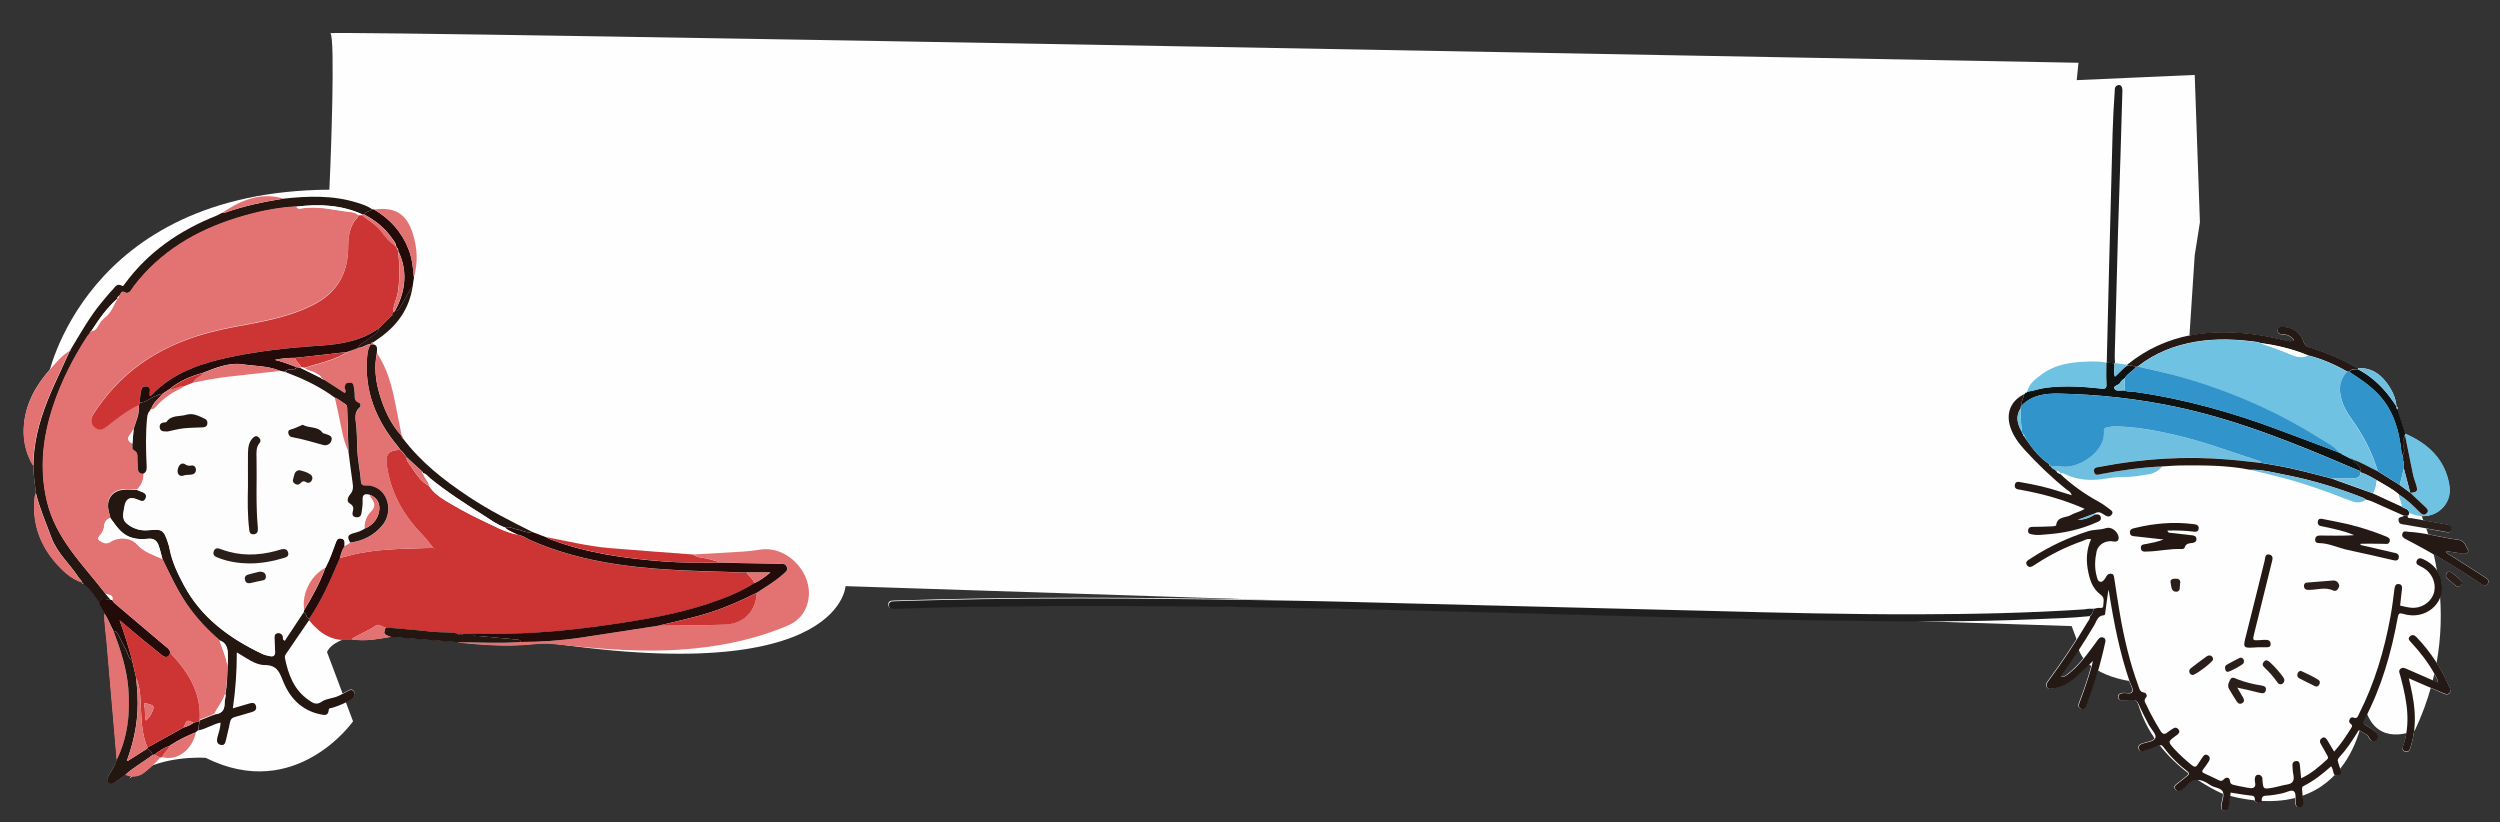 <?xml version="1.0" encoding="utf-8"?>
<!-- Generator: Adobe Illustrator 19.0.0, SVG Export Plug-In . SVG Version: 6.00 Build 0)  -->
<svg version="1.1" id="Capa_1" xmlns="http://www.w3.org/2000/svg" xmlns:xlink="http://www.w3.org/1999/xlink" x="0px" y="0px"
	 width="2015.3px" height="662.7px" viewBox="733 -276.7 2015.3 662.7" style="enable-background:new 733 -276.7 2015.3 662.7;"
	 xml:space="preserve">
<rect x="733" y="-276.7" width="2015.3" height="662.7" fill="#333333" stroke="none"/>
<style type="text/css">
	.st0{fill:#FEFEFE;}
	.st1{fill:#CD3434;}
	.st2{fill:#251915;}
	.st3{fill:#1F1F1F;}
	.st4{fill:#E37272;}
	.st5{fill:#241712;}
	.st6{fill:#241611;}
	.st7{fill:#220B09;}
	.st8{fill:#6FC0E0;}
	.st9{fill:#0E1312;}
	.st10{fill:#6FC2E2;}
	.st11{fill:#2A1F1A;}
	.st12{fill:#FDFDFD;}
	.st13{fill:#3194CA;}
</style>
<g id="Capa_2">
</g>
<g id="Capa_1_1_">
	<g>
		<path class="st0" d="M771.4,28.3c0,0,28.6-150.7,227.1-152.1l0.8-18.4c0,0,4.2-104.9,0-107.7s1409.2,23.8,1409.2,23.8l-1.4,14
			l95.1-4.2l4.2,118.8l-4.2,26.6L2498-6.7l138.4,46.1l44.7,90.9c0,0,44.7,83.9-1.4,181.7c0,0-25.7,12.3-37.1-10.1
			c-1.4-2.6-2.5-5.8-3.4-9.5c0,0-7,100.7-113.2,71.3c0,0-67.1-26.6-72.7-90.9c0,0-44.7-4.2-46.1-33.6L2403,228l-988.4-32.2
			c0,0-4.2,89.5-278.2,39.1c0,0-127.2-14-139.8,14l21,55.9c0,0-46.1,65.7-118.8,29.4c0,0-39.1-2.8-61.5,16.8
			c0,0,37.7-47.5,1.4-125.8C802.4,146.9,753.3,144.3,771.4,28.3z"/>
		<g>
			<path class="st0" d="M2664.8,50.9L2664.8,50.9c-0.5-7.3-3.8-13.6-8.1-19.3c-5.7-7.5-13.1-12.2-23-11.4
				c-12.3-6.7-24.9-12.5-38.3-16.5c-2.9-0.9-4.6-2.2-5.7-5.3c-2.3-6.9-9-11.4-16-11.4c-1.9,0-4.4-0.5-4.6,2.4
				c-0.2,2.8,1.8,3.5,4.3,3.6c3.6,0.1,6.6,1.4,8.9,4.6c-2.1,1.4-4,0.9-5.9,0.5c-7.3-1.6-14.6-3.4-22-4.5
				c-38.5-5.8-75-1.6-106.5,23.8c-3.3-0.4-6.7-0.9-10-1.3c-0.1-1.8-0.2-3.7-0.2-5.5c0.9-33.6,1.7-67.2,2.7-100.8
				c0.6-20.6,1.3-41.2,2-61.8c0.5-17.1,1-34.2,1.5-51.4c0.1-3.9-1.8-5.6-4.4-4.1c-2,1.1-1.6,3.1-1.8,4.9c-1.7,22.6-2,45.2-2.6,67.8
				c-1.4,50.2-2.5,100.5-3.8,150.7l-0.4-0.1c-7.1-1.4-14.2-1-21.3-0.5c-11,0.7-21.8,3.2-30.8,10c-4.9,3.7-10.3,7.4-11.7,14.1l0,0
				c-0.7-0.2-1,0.2-1.2,0.8c-0.3,0.4-0.7,0.7-1,1.1c-10.8,5.1-15.1,15.1-11.4,26.4c2.3,6.9,6.5,12.7,11.3,18
				c10.5,11.6,21.8,22.4,34,32.2c1.4,1.1,3.3,1.8,4.1,4.6c-3.5-1.1-6.3-1.9-9.1-2.8c-10.1-3.3-20.5-5.6-31-7.5
				c-2.1-0.4-5.1-1.5-5.7,2c-0.5,3.1,2,3.8,4.5,3.9c0.2,0,0.3,0,0.5,0.1c17.5,3.1,34.6,7.9,51.3,15.3c-3.6,2.5-7.7,3-11.1,5
				c-4.1,2.5-11.1,1-11.9,8.3c0,0.4-2.1,0.8-3.2,0.8c-5,0.2-10,0.4-15,0.4c-2.2,0-4.2,0.1-4.4,2.8c-0.3,2.8,1.8,2.9,3.9,3.4
				c4,0.8,7.9,0.1,11.8-0.2c13.7-1,26.9-4,39.5-9.6c1.9-0.8,3.9-1.5,3.4-4.1c-0.6-2.7-2.7-2.4-4.8-2.2c0.2-0.3,0.1-0.5-0.1-0.8
				c3.6-2.5,6.2,0.2,8.9,1.7c1.9,1.1,3.6,0.8,4.8-0.9c1.5-2.1,0-3.1-1.6-4.3c-2.9-2.1-5.5-4.2-8.8-6c-11.3-6.1-21.9-13.6-31.3-22.6
				c2.5-1.2,4.5,0.6,6.5,1.4c9.1,3.6,18.5,4.3,27.9,2.9c5.6-0.8,11.1-1.7,16.8-1.7c6.5,0.1,12.9-1,19.3-2c4.7-0.8,8.9-2.5,11.9-6.5
				c5.5-0.3,10.9-0.7,16.4-0.8c18.3-0.1,36.5-0.1,54.5,3.5c6.1,1.5,12.2,3,18.3,4.5c20.9,4.9,41.1,12.1,61,19.9
				c4.7,1.8,9.5,3.3,14-0.4c1.6,0.5,3.2,0.8,4.6,1.4c8.7,3.8,17.3,7.7,26,11.6c-1.1,1.8-4.9,0.4-4.5,3.9s3.4,3.1,5.7,3.5
				c10.6,1.9,21.2,3.8,31.8,5.6c1.9,0.3,4.6,1.6,5.1-1.8c0.5-3.2-1.8-3.7-4.3-4.2c-9.3-1.6-18.6-3.3-27.9-4.9
				c-1.2-0.2-3.4,0.5-3-2.1c1.1-0.3,1-1.3,1.3-2c1.6,0.5,3.1,1.1,4.7,1.5c15.7,4.4,30.3-8,27.7-23.8c-3.4-21-17-33.7-35.7-41.8
				c-2.1-6.5-4.1-13-6.2-19.5C2666,52.3,2666.1,51.3,2664.8,50.9z M862,334c0.6-0.1,1.2-0.2,1.8-0.4c12.2,3.6,24.5-6.4,27.1-20
				c0.7-0.6,1.3-1.2,2-1.8c6.2-1.1,11.4-5.1,17.9-6.3c-0.1,4.2-1.5,8.1-2.6,12.1c-0.7,2.8-0.3,5.2,2.8,5.9c2.8,0.6,3.6-1.5,4.1-3.8
				c1-4.7,2.4-9.3,3.2-14.1c0.5-2.7,1.8-4,4.3-4.7c4.5-1.2,8.9-2.7,13.4-3.9c2.6-0.7,4.2-2.2,3.3-5c-0.9-2.9-3.2-2.5-5.3-1.9
				c-4.3,1.2-8.5,2.5-13.3,3.9c2.1-15.1,3.1-29.7,3.2-45.1c7.6,4.3,14.5,10.2,22.4,10.2c10,0.1,12,5.6,14.9,13
				c5.4,13.6,14.9,23.5,29.9,26.7c3.1,0.7,6.5,1.7,6.9-3.5c0.1-1.8,2-1.4,3.2-1.8c5.6-1.8,10.9-4,15.8-7.2c2.2-1.4,2.7-3.5,1.4-5.6
				c-1.3-2.2-3.2-1.7-5.2-0.5c-2.3,1.3-4.7,2.5-7.1,3.7c-4.4,2.1-9.9,2-13.5,4.6c-4.8,3.4-7.6,1-10.8-1.2
				c-11.8-8.1-16.4-20.4-19.1-33.8c-0.3-1.5,0.3-2.5,1.1-3.7c6.1-8.9,12.2-17.8,18.3-26.8c8.7,10.7,19.1,17.8,33.8,15.5
				c10.9,2,21.6-0.1,32.4-2c17.9,1.4,35.8,2.8,53.7,4.2c0.5,0.2,0.9,0.5,1.4,0.5c18.4,1.8,36.8,3.2,55.3,1.6
				c6.3-0.6,12.7-1.4,18.9-0.7c38.4,4,76.8,7.5,115.5,3.6c25.8-2.6,50.9-8.2,74.8-18.3c7.5-3.2,13-8.6,15.7-16.5
				c7.7-22.8-14.2-48.5-38-44.8c-4.8,0.7-9.6,1.2-14.4,1.6c-13.1,0.9-26.2,1.5-39.3,2.3c-22.5-1.7-45-3.2-67.5-5.2
				c-17.4-1.5-34.3-5.7-51.4-8.9c-3.7-1.4-7.3-2.8-11-4.2c-17.5-8.8-35-17.5-51.3-28.4c-19.7-13.1-38.2-27.6-52.6-46.7
				c0.2-0.9,0.2-1.8-1-2l0,0c-1.7-8.7-3.4-17.5-5.2-26.2c-2.9-14.3-6.6-28.3-14.8-40.7c-0.1-2.8,1.2-6.3-3.3-7
				c0.2-0.6,0.4-1.3,0.5-1.9c1.9-1.3,3.8-2.6,5.7-4c13.8-10.1,23-23.1,25.7-40.2c0.4-2.7,0.8-5.3,1.2-8c3.3-11.7,2.9-23.3-0.7-34.9
				c-5-16.2-14.2-22.1-31.2-19.8c-0.6-0.1-1.2-0.2-1.9-0.4c-3.5-2.5-7.7-3.8-11.7-5.1c-19.8-6.3-39.9-5.5-60.2-3.3
				c-0.6-0.2-1.2-0.6-1.8-0.7c-18-4.5-33,2.7-47.5,12.2c-1.5,0.7-2.9,1.6-4.4,2.2c-29.4,11.8-54.8,29-73.8,54.9
				c-0.6,0.8-1.2,2.2-2.2,1.6c-4.2-2.5-5.7,1.2-7.7,3.2c-3.1,3.2-5.9,6.7-8.8,10.2c-9.7,11.7-17.1,24.9-24.9,37.9
				c-0.6,0.1-1,0.5-0.9,1.2l0,0c-6.2,3.7-10.7,9.3-15.3,14.6c-11.2,12.6-19.6,26.8-21.4,44c-1.3,12.2,0.9,23.7,7.4,34.3
				c-0.1,7.4,1.3,14.6,2.1,21.9c-0.3,0.8-0.7,1.5-0.8,2.3c-2.5,20.1,3.1,37.8,16.1,53.1c6,7.1,12.7,13.5,21.8,16.6l0,0
				c0,0.9,0.5,1,1.2,1.1c5.3,4.2,8.9,9.7,12.7,15.1c0.5,3.3,3.3,5.6,4.3,8.7c-0.1,7.7,1.1,15.2,1.8,22.8c2.7,31.8,5.5,63.6,8.2,95.3
				c-1.3,4.7-4.2,8.6-6.6,12.8c-1.1,1.9-1.7,3.7,0.2,5.4c1.8,1.6,3.6,1,5.4-0.3c2.6-2,5.3-4,7.9-6c5.9,2.5,11.3,1.8,16.2-2.5
				C854.3,341.9,858.5,338.3,862,334z M2417.4,220c0.1,2.2-1.4,3.6-2.4,5.3c-9.5,16.1-19.8,31.5-30.9,46.5c-1.2,1.6-2.6,3.3-1.2,5.4
				c1.2,1.9,3.2,1.2,5,0.9c7.6-0.9,13.7-5,19.2-9.9c4.1-3.7,8-7.7,12.7-12.3c-0.6,2.6-1,4.3-1.5,6c-2.6,9.4-5.9,18.7-9.4,27.8
				c-0.8,2.1-0.8,4,1.6,4.9c2,0.7,3.2-0.5,3.8-2.2c6.5-16.8,11.6-33.9,15.4-51.5c0.3-1.6,0.1-3.1-1.5-3.8s-3-0.2-4,1.2
				c-2.1,2.8-4.1,5.6-6.2,8.4c-5.4,7.2-10.9,14.3-18.2,19.8c-1.6,1.2-3.2,3.1-6,2c9.6-13.6,18.7-27.5,27.2-41.7
				c1.8-3.1,2.5-7.4,7.5-7.7c1.4-0.1,1.2-1.8,1.3-2.9c0.8-5.6,1.5-11.2,2.4-17.7c0.3,1.4,0.5,1.8,0.6,2.3
				c3.8,24.2,8.5,48.1,16.4,71.3c1,2.8,3.3,6.2,2.5,8.4c-1.1,2.9-5.3,0.8-8,1.4c-1.7,0.4-3.4,0.8-3.3,3c0.1,2.2,1.5,3.2,3.7,3
				c2.3-0.1,4.7-0.1,7-0.4c2.9-0.4,4.4,0.6,5.6,3.4c2.4,5.6,5.3,11.1,8.1,16.5c1.8,3.5,6.1,7.5,5.4,10.2c-0.9,3.4-6.8,3.6-10.6,5
				c-2,0.7-3.2,2-2.7,4.1c0.6,2.4,2.6,2.3,4.4,1.7c3.6-1.3,7.2-2.5,10.7-4c2-0.9,3.2-1,4.6,0.9c5.5,7.4,11.9,13.9,19.2,19.5
				c1.9,1.5,1.7,2.5,0.1,3.8c-2.7,2.2-5.4,4.4-8.2,6.5c-1.4,1.1-2.7,2.2-1.5,4.1c1.2,1.9,2.9,2.1,4.7,1c1.2-0.7,2.4-1.3,3.2-2.4
				c6-7.8,12.5-7.4,20-2c3,2.2,8.1,2.2,10,4.9c2.1,3-0.2,7.7-0.6,11.6c-0.2,1.9-0.5,3.8,2,4.2c2.6,0.4,3.6-1.3,3.9-3.5
				c0.5-3.6,0.9-7.2,1.4-11c5.2,0.8,10.2,1.8,15.4,2.3c2.4,0.3,4.2,0.2,4.1,3.4c0,1.7,1.4,2.6,3,2.7c1.3,0.1,2.6-0.6,2.5-1.9
				c-0.2-4.3,2.7-3.9,5.5-4.1c3.6-0.3,7.2-1,10.8-1.7c3.2-0.6,7.5-3.1,9.4-1.9c2.4,1.6,1.3,6.3,1.7,9.7c0.3,2.1,0.8,3.6,3.3,3.4
				c2.3-0.3,3-1.9,2.8-3.9c-0.3-3.3-0.7-6.6-0.9-9.9c-0.1-1.3-0.4-2.6,1.2-3.4c8.2-4,15.3-9.7,22.2-15.9c0.4,0.7,0.6,1,0.7,1.2
				c1.3,2.5,0.9,7.7,5.3,6.2c4.2-1.5,0.9-5.4,0.4-8.2c-0.4-2.1-2.2-3.9,0-6.3c5.7-6.1,10.3-13,14.7-20.1c0.5-0.8,0.8-2.5,2.5-1.3
				c2.3,1.8,5.6,2.6,7,5.4c0.9,1.9,1.9,3,4,3c1.6,0,2.4-1.1,2.9-2.4c0.8-2.2-0.1-4-1.8-5.3c-2.4-1.8-4.8-3.6-7.4-5s-2.5-2.8-1.3-5.1
				c13.6-25.9,21.5-53.6,26.7-82.1c0.6-3.3,1.3-3.8,4.6-2.8c17.4,5.3,33.6-8.1,30.8-25.3c-1.5-8.9-6.7-15-14.8-18.8
				c-1.9-0.9-4-1.3-5.2,1c-1.2,2.4,0.5,3.6,2.5,4.5c1.6,0.8,3.3,1.7,4.7,2.8c6.3,4.8,8.8,13.2,6.1,20.1c-2.7,6.9-10.2,11.5-18,10.7
				c-2.9-0.3-5.8-1.1-8.8-1.7c0.5-4.3,0.9-8.4,1.4-12.6c0.3-2.3,0.2-4.7-2.7-4.8c-2.5-0.1-3,2-3.3,4.1c-0.9,7.3-1.8,14.5-3.1,21.7
				c-5.1,27.4-12.8,54-25.5,79c-0.9,1.9-1.4,4.2-4.5,2.8c-1-0.5-2.3,0-2.9,1.3c-0.6,1.3-0.6,2.6,0.5,3.6c1.1,0.9,2,1.6,0.9,3.2
				c-4.2,6.7-8.5,13.3-14,19.4c-2-3.4-3.8-6.4-5.6-9.4c-0.9-1.6-2.3-2.7-4.1-1.6c-1.7,1.1-2.3,2.7-1.1,4.7c1.8,3,3.5,6.1,5.1,9.1
				c0.6,1.1,1.4,2.2,0,3.5c-6.3,5.8-12.7,11.5-20.9,15.2c-0.4-3.8-0.7-7.1-1-10.4c-0.2-2-0.7-3.8-3.2-3.5c-2.3,0.2-3,1.8-2.8,3.9
				c0.2,2.3,0.3,4.7,0.7,6.9c0.9,4.4,0,7.3-5,8.1c-3.9,0.6-7.8,1.9-11.7,2.6c-7.5,1.3-7.5,1.2-8.2-6.3c-0.1-0.7,0-1.4-0.2-2
				c-0.7-1.5-1.9-2.4-3.6-2.1c-1.6,0.2-2,1.3-2.3,2.8c-0.5,2.6,1.7,6.3-1.2,7.6c-2.3,1-5.5-0.3-8.3-0.7c-2.3-0.4-4.6-1-6.8-1.4
				c-2-0.4-3.5-0.7-3.8-3.5c-0.3-2.9-3-3.3-4.8-1.3c-1.7,1.9-2.9,1.5-4.7,0.6c-3.7-1.8-7.5-3.6-11.2-5.3c-1.8-0.8-2.1-1.7-0.8-3.3
				c1.6-1.9,2.9-4,4.3-6.1c1.2-1.9,1.5-3.9-0.7-5.2c-2-1.2-3.4,0.1-4.4,1.9c-1.1,1.9-2.5,3.5-3.6,5.4c-1.5,2.5-2.8,2.4-5,0.6
				c-4.9-4-9.6-8.2-13.9-12.9c-5.4-5.9-5.4-5.9,1.1-10.6c0.4-0.3,0.8-0.6,1.2-0.9c1.4-1.1,2.4-2.5,1.1-4.2c-1.4-1.8-3-1.9-4.8-0.6
				c-1.3,1-2.8,1.8-4.1,2.8c-2.5,2.1-4.1,1.5-5.8-1.3c-4.1-6.7-7.9-13.5-11.2-20.6c-0.9-1.9-2.5-3.8-0.3-6.2
				c1.1-1.2,0.3-3.7-1.6-3.9c-3.3-0.4-3.6-2.9-4.5-5.1c-7-18.9-11.6-38.5-15-58.3c-1.7-9.7-3-19.4-4.6-29.1
				c-0.2-1.4-0.3-3.1-2.4-3.3c-1.7-0.2-2.9,0.4-3.8,1.9c-0.3,0.6-0.7,1.2-1,1.7c-0.9,1.4-1.9,3.1-3.8,2.9c-2.2-0.2-2.5-2.4-3-4.1
				c-2-6.7-1.5-13.6-0.2-20.3c1.2-5.8,7.7-9.4,13.7-8.1c3.1,0.7,4.8-1.1,3.9-4.3c-1.1-4-5.8-7.8-9.9-6.5c-4.8,1.5-9.8,0.9-14.5,2.5
				c-16.1,5.2-31.2,12.2-45.4,21.4c-1,0.6-1.9,1.3-2.9,1.9c-1.4,0.9-2.1,2.2-1.2,3.8c1,1.8,2.6,2.1,4.3,1.3c1.2-0.5,2.3-1.3,3.4-2.1
				c11.6-7.6,23.9-13.7,37-18.3c2.2-0.8,4.3-2.3,7.1-1.5c-3.3,7.8-4,15.7-2.7,23.7c1.3,8,3.6,16,10.4,20.9c3.9,2.8,2.2,5.9,2.2,8.8
				c0.1,3-3,1.6-4.7,2c-1,0.2-2,0.4-2.9,0.6c-2.5,0-5,0-7.5,0.1c-45,3-90.1,3.9-135.3,4c-55.1,0.1-110.2-1.1-165.3-2.7
				c-31-0.8-61.9-1.6-92.9-2.3c-49.6-1.2-99.2-2.5-148.8-3.7c-32.6-0.8-65.2-1.7-97.8-2.3c-44.1-0.7-88.3-1.4-132.4-1.7
				c-51.6-0.3-103.3,0-154.9,1.3c-10.8,0.3-21.6,0.7-32.4,0.9c-2.3,0.1-4.2,0.5-4.1,3.1c0,3,2.3,3.3,4.6,3.1c0.5,0,1-0.1,1.5-0.1
				c22.8-0.6,45.6-1.5,68.4-1.7c37.8-0.3,75.6-0.8,113.4-0.5c36.1,0.3,72.3,0.2,108.4,1c30.1,0.7,60.3,1.1,90.4,1.7
				c39.9,0.9,79.9,1.9,119.8,3c40.8,1.1,81.5,2.3,122.3,3.3c48.8,1.1,97.5,2.3,146.3,2.9c49.5,0.6,98.9,0.8,148.4-1.3
				C2387.9,221.8,2402.7,221.6,2417.4,220z M2635.8,162.6c0.1-0.3,0.1-0.6,0.2-0.9c6.3,0,12.6-0.1,18.8,0.1c2,0.1,3.8,0.5,4.5-1.8
				c0.8-2.6-1-3.4-3-4.2c-10-4-20.3-7.4-30.8-9.9c-6.8-1.6-13.7-2.9-20.5-4.2c-1.6-0.3-3.1-0.1-3.5,1.8s0.1,3.3,2.1,3.9
				c0.9,0.3,1.9,0.4,2.9,0.6c8.2,1.9,16.4,3.5,24.2,6.8c-5.1,0.4-10.1,0.5-15.2,0.4c-4.2,0-8.3-0.1-12.5-0.1c-2.1,0-3.6,0.9-3.7,3.2
				c-0.1,2.2,1.2,2.9,3.2,2.9c8.1,0,15.2,3.9,23,5.5c12,2.4,24,5.4,36,8.1c2,0.4,4.7,1.3,5.2-1.9c0.5-2.7-1.6-3.7-4-4
				c-1.3-0.2-2.6-0.6-3.9-0.9C2651.2,166.1,2643.5,164.4,2635.8,162.6z M2674.8,270.1c9.7,4.2,18.8,8.2,27.8,12.2
				c1.6,0.7,3.2,1.3,4.7,0.1c1.5-1.3,1-3,0.4-4.6c-6.4-15.1-15.2-28.7-26.7-40.6c-1.6-1.6-3.4-2.4-5.2-0.7c-2.2,2-0.5,3.4,0.9,5
				c7.1,7.7,13.5,16,18.7,25.2c1.1,2,2.6,4,3,7.2c-8.7-3.8-16.7-7.3-24.7-10.8c-1.8-0.8-3.7-2-5.6-0.4c-2,1.7-0.5,3.7-0.2,5.6
				c0.2,1,0.6,1.9,0.8,2.9c4.6,17.9,7.8,35.7,1.4,53.9c-0.7,2-0.3,3.7,2.1,4.2c2.3,0.5,3.2-0.9,3.8-2.9c3.1-9.8,4.2-19.8,3.4-30
				C2678.8,287.5,2676.9,279.2,2674.8,270.1z M2704.6,167.5c4.8,0.7,9.3,1.4,13.9,2.1c2.7,0.4,5.2-1.3,3.9-3.3
				c-1.9-2.9-2.4-7.3-7.6-7.9c-13.5-1.7-26.6-5.8-40.2-6.5c-2-0.1-4-1.3-4.9,1.5c-0.8,2.5,1,3.6,2.9,4.5
				c20.8,10.8,40.9,22.8,60.3,35.9c2,1.3,4.1,2.3,5.6-0.1c1.6-2.5-0.4-3.9-2.3-5.1c-9.3-5.9-18.5-11.8-27.7-17.7
				C2707.1,170.2,2705.2,169.9,2704.6,167.5z M2480.2,151c7.1-0.2,13.9,0,20.7,0.9c2,0.3,4.3,0.4,4.7-2.3c0.3-2.9-1.8-3.4-4.2-3.7
				c-15.9-2-31.5-0.8-47,3.1c-2.2,0.5-4.5,1-4.2,3.9c0.2,2.7,2.7,2.6,4.6,2.9c7.5,0.9,15,1.7,22.5,2.5c-4.6,1.7-9.2,2.7-13.9,3.6
				c-2.1,0.4-4.7,0.3-4.4,3.4c0.3,3.4,3.1,2.8,5.4,2.7c9.1-0.2,18.1-2.4,27.3-2c1.1,0,2.3-0.2,2.6-1.2c0.9-3.3,3.6-3.4,6.2-3.7
				c1.9-0.3,3.2-1.2,3.3-3.1c0-2.3-1.6-2.9-3.7-3.1c-5.5-0.5-10.9-1.3-16.4-1.9C2482.3,152.8,2480.8,153.2,2480.2,151z
				 M2552.8,245.1c2.3,0,4.7,0,7,0c1.8,0,3.5-0.2,3.5-2.5c0-2.2-1.2-3.4-3.4-3.5c-1.7-0.1-3.3,0.1-5,0.2c-6.2,0.4-6.3,0.3-4.8-5.5
				c4.7-19,9.4-38.1,14.1-57.1c0.6-2.5,1.5-5.4-1.7-6.3c-3.8-1-3.5,2.6-4,4.8c-4.9,19.8-9.7,39.7-14.8,59.5
				C2540.9,246.1,2541,245.9,2552.8,245.1z M2536.5,277.6c6.3,1.4,11.9,2.6,17.5,3.9c2.4,0.5,5,1,5.5-2.2c0.5-2.9-1.9-3.3-4.2-3.7
				c-6.4-1.1-12.6-2.7-18.7-4.9c-2-0.7-4.4-2.4-5.7,0c-1.2,2.2-2.7,5.1-1.1,7.8c2,3.4,4.1,6.8,6.2,10.1c1.2,1.9,2.8,2.4,4.6,1.2
				c1.7-1.1,1.5-2.8,0.5-4.4C2539.8,283,2538.3,280.6,2536.5,277.6z M2618.7,195.1c-0.8-2.7-2.6-4.1-5.5-3.9
				c-6.8,0.5-13.5,1.1-20.3,1.6c-1.5,0.1-2.5,0.7-2.6,2.3c-0.1,1.5,0.3,2.7,1.7,3.3c1,0.4,2.3,0.3,3.4,0.3
				c6.1-0.2,12.1-2.4,18.4,0.5C2616.2,200.4,2618.4,198.2,2618.7,195.1z M2571.3,274.9c1.1,0.1,1.9-0.6,2.5-1.4
				c1-1.4,0.6-2.9-0.3-4.2c-3.1-4.4-6.6-8.3-10.5-11.9c-1.5-1.4-3.1-2.8-5.1-0.7c-1.8,2-0.8,3.6,0.8,5.1c3.7,3.3,6.9,7.2,9.8,11.2
				C2569.3,274,2570,275,2571.3,274.9z M2517,254.9c0.2-2.6-2.5-4.2-4.9-2.6c-4.5,3.1-8.8,6.5-13.1,9.8c-1.1,0.8-1.3,1.9-1,3.1
				c0.3,1.3,1.3,1.9,2.5,2.2C2502.4,267.8,2516.9,256.9,2517,254.9z M2587.8,264.1c-1.6,0.3-2.4,1-2.8,2.2c-0.5,1.6,0.1,3,1.5,3.8
				c4.1,2.1,8.3,4.1,12.4,6.2c1.5,0.8,2.6,0.3,3.4-0.9s1-2.9,0-3.7C2597.8,268.4,2592.5,266.5,2587.8,264.1z M2528.6,264.9
				c1.9,0.1,12.5-5.8,13-7c0.4-1.1,0.5-2.3-0.2-3.3c-0.8-1.1-1.9-1.5-3.1-0.9c-3.5,1.8-7.1,3.7-10.5,5.6c-1.3,0.8-1.3,2.2-1,3.6
				C2527,264.1,2527.9,264.8,2528.6,264.9z M2707.5,184.1c-1,0.2-2,0.6-2.4,1.6c-0.6,1.3-0.7,2.7,0.4,3.7c2.5,2.2,5,4.4,7.6,6.4
				c1,0.7,2.3,0.6,3.3-0.2c0.9-0.7,1.5-1.8,1.2-3.1C2717.3,190.9,2709,184,2707.5,184.1z M2487.4,189.8c-3.3-0.2-5.2,0.7-4.6,3.3
				c0.7,2.8,0.2,7.2,4.5,7.2c3.8,0,2.6-3.9,3.1-6.3C2491.1,191,2489.3,189.8,2487.4,189.8z"/>
			<path class="st1" d="M1015.9,238.8c-14.7,2.3-25.1-4.8-33.8-15.5c0-0.4,0.1-0.8,0.1-1.2c10.3-15.3,17.6-32.1,24.7-49
				c2.7-0.7,5.4-1.4,8.2-2.1c19.9-5.3,40.4-5.1,60.8-5.9c2.7-0.1,5.4,0,8.1,0c-0.4,0.2-0.9,0.3-1.3,0.5c-3.2-3.9-6-8-9.5-11.5
				c-15.6-16-25.7-34.5-28.6-56.9c-1-7.7,2.2-11.2,10.8-11.2c2.1,1.7,3.8,3.9,5.4,6.1c-0.2,2.7,1.7,4.6,3.1,6.6
				c4.3,6.1,8,12.8,15,16.4c3.3,5,7.8,8.5,12.8,11.5c9.4,5.7,19,11,28.9,15.7c9.6,4.5,18.9,9.9,29.4,12c4,0.6,7.2,3.1,10.9,4.7
				c37.3,16.3,76.9,21.7,117,23.9c18.9,1,37.9,1.4,56.8,2c2,2.9,5.4,4.9,6.4,8.6c-11.6,7.4-24.3,12.3-37.3,16.6
				c-25.7,8.5-52.3,13-78.9,16.8c-26.5,3.8-53.1,6.7-80,7.2c-10,0.2-20,0.2-30,0.3c-2.7-0.1-5.4-0.1-8.1-0.2c-1.7,0-3.3-0.1-5-0.1
				c-6.4-1.5-12.9-0.8-19.3-1.4c-12.8-1.4-25.7-2.3-38.6-3.5c-2.8-0.2-5.5-3.3-7.9-1.6C1029.7,231.9,1022.4,234.6,1015.9,238.8z"/>
			<path class="st2" d="M2420.9,214c1-0.2,2-0.3,2.9-0.6c1.7-0.4,4.8,1,4.7-2c-0.1-2.9,1.7-5.9-2.2-8.8c-6.8-4.9-9.1-12.9-10.4-20.9
				c-1.3-8-0.7-15.9,2.7-23.7c-2.8-0.8-4.9,0.7-7.1,1.5c-13.1,4.6-25.4,10.7-37,18.3c-1.1,0.7-2.2,1.5-3.4,2.1
				c-1.7,0.8-3.3,0.5-4.3-1.3c-0.9-1.6-0.2-2.9,1.2-3.8c1-0.6,1.9-1.3,2.9-1.9c14.2-9.2,29.3-16.2,45.4-21.4
				c4.8-1.5,9.7-0.9,14.5-2.5c4.2-1.3,8.9,2.5,9.9,6.5c0.8,3.1-0.8,4.9-3.9,4.3c-6-1.3-12.5,2.3-13.7,8.1
				c-1.4,6.7-1.8,13.5,0.2,20.3c0.5,1.7,0.8,3.9,3,4.1c1.8,0.2,2.8-1.5,3.8-2.9c0.4-0.6,0.7-1.1,1-1.7c0.9-1.4,2.1-2.1,3.8-1.9
				c2.1,0.2,2.1,1.9,2.4,3.3c1.5,9.7,2.9,19.4,4.6,29.1c3.4,19.8,8,39.4,15,58.3c0.8,2.3,1.2,4.7,4.5,5.1c1.9,0.3,2.7,2.7,1.6,3.9
				c-2.3,2.4-0.6,4.3,0.3,6.2c3.3,7.1,7.1,13.9,11.2,20.6c1.7,2.8,3.3,3.4,5.8,1.3c1.3-1.1,2.8-1.8,4.1-2.8c1.8-1.3,3.4-1.2,4.8,0.6
				c1.3,1.8,0.3,3.1-1.1,4.2c-0.4,0.3-0.8,0.6-1.2,0.9c-6.4,4.7-6.4,4.7-1.1,10.6c4.3,4.7,9,8.9,13.9,12.9c2.2,1.8,3.5,1.9,5-0.6
				c1.1-1.9,2.5-3.5,3.6-5.4c1.1-1.8,2.4-3.1,4.4-1.9c2.2,1.3,1.9,3.3,0.7,5.2c-1.4,2.1-2.7,4.2-4.3,6.1c-1.3,1.6-1,2.5,0.8,3.3
				c3.8,1.7,7.5,3.5,11.2,5.3c1.7,0.9,3,1.3,4.7-0.6c1.8-1.9,4.5-1.6,4.8,1.3c0.3,2.8,1.9,3.1,3.8,3.5c2.3,0.5,4.5,1.1,6.8,1.4
				c2.8,0.4,6.1,1.7,8.3,0.7c2.9-1.2,0.7-5,1.2-7.6c0.3-1.5,0.7-2.6,2.3-2.8c1.7-0.3,2.9,0.6,3.6,2.1c0.3,0.6,0.2,1.3,0.2,2
				c0.6,7.5,0.7,7.6,8.2,6.3c3.9-0.7,7.8-2,11.7-2.6c5.1-0.8,5.9-3.7,5-8.1c-0.5-2.3-0.5-4.6-0.7-6.9c-0.2-2.1,0.6-3.7,2.8-3.9
				c2.5-0.3,3,1.5,3.2,3.5c0.3,3.3,0.6,6.6,1,10.4c8.2-3.8,14.6-9.4,20.9-15.2c1.4-1.3,0.6-2.4,0-3.5c-1.7-3.1-3.4-6.1-5.1-9.1
				c-1.2-2-0.6-3.7,1.1-4.7c1.8-1.1,3.1,0,4.1,1.6c1.8,3,3.5,6,5.6,9.4c5.5-6.1,9.8-12.7,14-19.4c1-1.7,0.2-2.3-0.9-3.2
				c-1.2-1-1.2-2.3-0.5-3.6c0.6-1.3,1.9-1.7,2.9-1.3c3.1,1.4,3.6-1,4.5-2.8c12.7-25,20.5-51.5,25.5-79c1.3-7.2,2.2-14.5,3.1-21.7
				c0.3-2.2,0.8-4.3,3.3-4.1c3,0.1,3,2.5,2.7,4.8c-0.5,4.1-1,8.3-1.4,12.6c3,0.6,5.8,1.4,8.8,1.7c7.8,0.8,15.3-3.8,18-10.7
				c2.7-6.8,0.2-15.3-6.1-20.1c-1.4-1.1-3.1-2-4.7-2.8c-2-1-3.7-2.1-2.5-4.5c1.2-2.4,3.3-1.9,5.2-1c8.1,3.7,13.4,9.9,14.8,18.8
				c2.9,17.2-13.4,30.6-30.8,25.3c-3.3-1-4-0.5-4.6,2.8c-5.2,28.6-13.1,56.3-26.7,82.1c-1.2,2.3-1.3,3.7,1.3,5.1
				c2.6,1.4,5.1,3.2,7.4,5c1.7,1.3,2.6,3.1,1.8,5.3c-0.5,1.3-1.3,2.3-2.9,2.4c-2.1,0-3.1-1.1-4-3c-1.4-2.8-4.6-3.6-7-5.4
				c-1.6-1.3-2,0.5-2.5,1.3c-4.4,7.1-9,14-14.7,20.1c-2.2,2.4-0.4,4.2,0,6.3c0.5,2.8,3.8,6.7-0.4,8.2c-4.5,1.6-4-3.6-5.3-6.2
				c-0.1-0.3-0.3-0.5-0.7-1.2c-6.8,6.1-14,11.8-22.2,15.9c-1.6,0.8-1.3,2.2-1.2,3.4c0.3,3.3,0.6,6.6,0.9,9.9
				c0.2,2.1-0.5,3.7-2.8,3.9c-2.4,0.3-3-1.2-3.3-3.4c-0.4-3.4,0.7-8.1-1.7-9.7c-1.9-1.2-6.1,1.2-9.4,1.9c-3.6,0.7-7.2,1.4-10.8,1.7
				c-2.9,0.2-5.7-0.3-5.5,4.1c0.1,1.3-1.2,1.9-2.5,1.9c-1.7-0.1-3.1-1-3-2.7c0.1-3.2-1.8-3.1-4.1-3.4c-5.1-0.5-10.2-1.5-15.4-2.3
				c-0.5,3.8-0.8,7.4-1.4,11c-0.3,2.1-1.3,3.9-3.9,3.5c-2.6-0.4-2.2-2.3-2-4.2c0.4-4,2.7-8.6,0.6-11.6c-1.8-2.6-7-2.7-10-4.9
				c-7.5-5.4-14-5.8-20,2c-0.8,1-2.1,1.7-3.2,2.4c-1.8,1-3.6,0.9-4.7-1c-1.2-1.9,0.1-3,1.5-4.1c2.8-2.1,5.5-4.4,8.2-6.5
				c1.6-1.3,1.9-2.3-0.1-3.8c-7.3-5.6-13.8-12.1-19.2-19.5c-1.4-1.9-2.6-1.8-4.6-0.9c-3.5,1.6-7.1,2.8-10.7,4
				c-1.9,0.6-3.8,0.7-4.4-1.7c-0.5-2.1,0.6-3.4,2.7-4.1c3.8-1.3,9.7-1.5,10.6-5c0.7-2.7-3.5-6.7-5.4-10.2
				c-2.8-5.4-5.7-10.9-8.1-16.5c-1.2-2.8-2.7-3.8-5.6-3.4c-2.3,0.3-4.7,0.2-7,0.4c-2.2,0.1-3.6-0.8-3.7-3c-0.1-2.2,1.5-2.6,3.3-3
				c2.8-0.6,6.9,1.5,8-1.4c0.8-2.2-1.5-5.5-2.5-8.4c-7.9-23.2-12.6-47.2-16.4-71.3c-0.1-0.5-0.2-0.9-0.6-2.3
				c-0.9,6.5-1.6,12.1-2.4,17.7c-0.2,1.1,0.1,2.8-1.3,2.9c-4.9,0.3-5.7,4.6-7.5,7.7c-8.5,14.3-17.5,28.2-27.2,41.7
				c2.7,1,4.3-0.8,6-2c7.3-5.5,12.8-12.6,18.2-19.8c2.1-2.8,4.1-5.6,6.2-8.4c1-1.3,2.4-1.9,4-1.2c1.7,0.7,1.9,2.2,1.5,3.8
				c-3.8,17.6-8.9,34.7-15.4,51.5c-0.7,1.7-1.9,2.9-3.8,2.2c-2.5-0.9-2.4-2.8-1.6-4.9c3.5-9.2,6.7-18.4,9.4-27.8
				c0.5-1.7,0.9-3.4,1.5-6c-4.7,4.6-8.6,8.6-12.7,12.3c-5.5,4.9-11.6,9-19.2,9.9c-1.8,0.2-3.8,1-5-0.9c-1.3-2.1,0-3.8,1.2-5.4
				c11.1-15,21.4-30.5,30.9-46.5c1-1.7,2.5-3.2,2.4-5.3C2419.8,218.7,2420.2,216.2,2420.9,214z"/>
			<path class="st3" d="M2420.9,214c-0.7,2.2-1.1,4.7-3.5,6c-14.7,1.6-29.6,1.8-44.3,2.5c-49.5,2.1-98.9,1.9-148.4,1.3
				c-48.8-0.6-97.6-1.8-146.3-2.9c-40.8-1-81.5-2.2-122.3-3.3c-39.9-1-79.9-2.1-119.8-3c-30.1-0.7-60.3-1-90.4-1.7
				c-36.1-0.9-72.3-0.7-108.4-1c-37.8-0.3-75.6,0.2-113.4,0.5c-22.8,0.2-45.6,1.1-68.4,1.7c-0.5,0-1,0-1.5,0.1
				c-2.4,0.2-4.6-0.2-4.6-3.1c0-2.6,1.8-3.1,4.1-3.1c10.8-0.3,21.6-0.7,32.4-0.9c51.6-1.3,103.3-1.6,154.9-1.3
				c44.1,0.3,88.3,0.9,132.4,1.7c32.6,0.5,65.2,1.5,97.8,2.3c49.6,1.2,99.2,2.4,148.8,3.7c31,0.8,61.9,1.5,92.9,2.3
				c55.1,1.5,110.2,2.8,165.3,2.7c45.1-0.1,90.2-1,135.3-4C2415.9,213.9,2418.4,214,2420.9,214z"/>
			<path class="st4" d="M1291.8,170.3c13.1-0.8,26.2-1.4,39.3-2.3c4.8-0.3,9.6-0.8,14.4-1.6c23.8-3.8,45.8,22,38,44.8
				c-2.7,7.9-8.2,13.4-15.7,16.5c-24,10.1-49,15.7-74.8,18.3c-38.7,4-77.1,0.4-115.5-3.6c-6.2-0.6-12.6,0.2-18.9,0.7
				c-18.5,1.6-36.9,0.2-55.3-1.6c-0.5,0-0.9-0.4-1.4-0.5c17,0.1,34,1,51-0.2c16,0,31.9-1.1,47.7-3.4c21-3.1,42-6.5,63.1-9.7
				c18.1-0.3,36.1,0,54.2-1c15.1-0.8,24.8-11.3,25.1-25.6c7.3-4.7,14.8-9.1,21.2-14.9c1.8-1.6,4.4-2.9,3.1-6.1
				c-1.2-2.8-3.8-2.2-6-2.3c-15.8-0.3-31.6-0.7-47.4-1c-3.1-1.4-6.5-2-9.8-3C1299.9,172.6,1295.3,173.3,1291.8,170.3z"/>
			<path class="st5" d="M982.2,222.1c0,0.4-0.1,0.8-0.1,1.2c-6.1,8.9-12.2,17.9-18.3,26.8c-0.8,1.1-1.4,2.2-1.1,3.7
				c2.7,13.4,7.3,25.7,19.1,33.8c3.2,2.2,6,4.6,10.8,1.2c3.6-2.5,9.2-2.5,13.5-4.6c2.4-1.2,4.8-2.4,7.1-3.7c1.9-1.1,3.9-1.7,5.2,0.5
				c1.3,2.1,0.8,4.2-1.4,5.6c-4.9,3.2-10.3,5.4-15.8,7.2c-1.2,0.4-3.1,0-3.2,1.8c-0.4,5.2-3.8,4.1-6.9,3.5
				c-15.1-3.2-24.5-13.2-29.9-26.7c-3-7.4-4.9-13-14.9-13c-7.9-0.1-14.8-5.9-22.4-10.2c0,15.3-1,30-3.2,45.1c4.8-1.4,9-2.7,13.3-3.9
				c2.1-0.6,4.5-1,5.3,1.9c0.8,2.9-0.7,4.3-3.3,5c-4.5,1.3-8.9,2.7-13.4,3.9c-2.5,0.7-3.8,1.9-4.3,4.7c-0.8,4.7-2.2,9.4-3.2,14.1
				c-0.5,2.3-1.3,4.4-4.1,3.8c-3.1-0.7-3.5-3.1-2.8-5.9c1.1-4,2.5-7.9,2.6-12.1c-6.5,1.3-11.7,5.2-17.9,6.3c0.3-2.4,0.6-4.8,0.9-7.3
				c0.1-0.2,0.1-0.5,0.2-0.7c3.5-1.4,7-2.8,10.4-4.2c0.6-0.1,1.4,0,1.6-0.8l-0.1,0.1c5.5-0.4,8.2-3.1,8.1-8.8
				c-0.1-2.6,1.2-5.2,0.7-7.8c1.6-7.5,1.4-15.1,1.8-22.7c0.1-2,0.2-3.9,0.2-5.9c0-5.9,0.3-11.9-6.8-14.4
				c-9.8-8.4-18.5-17.7-25.8-28.3c-8.1-11.6-13.9-24.4-20.1-37.1c-1-3.8-1.9-7.7-3.2-11.4c-1.4-3.9-4-5.6-8.8-5.1
				c-8.2,0.9-16.1-0.3-22.3-6.9c-2.9-3-5.1-6.4-7.6-9.7c-0.5-1.9-1.1-3.8-1.5-5.8c-2.2-9.5,2.8-16.5,12.5-17.2
				c3.4-0.3,6.9,0.1,10.4,0.2c0.9,0.4,1.8,0.8,2.7,1.1c2.8,1,5.9,2.1,4.4,5.8c-1.5,3.6-4.3,1.8-6.8,0.8c-6-2.3-9.2-0.6-10.3,5.9
				c-0.7,4.5-2.4,9.7,1.5,13.2c4.8,4.3,11,6.3,17.6,5.7c11.1-1.1,12.6-0.4,16,10.2c0.6,1.7,1,3.5,1.4,5.3c2,10.4,6.6,19.8,11.5,29
				c14,26.1,36.6,42.5,62.6,55c2.1,1,4.4,1.6,6.6,2c2.9,0.6,4.3-0.6,4.1-3.8c-0.3-3.8-0.4-7.6-0.5-11.5c-0.1-2,1.1-3.3,3-3.3
				c1.7-0.1,3.2,0.6,3.9,2.5c0.4,1.1-0.5,2.7,1.4,3.6c5-7.6,10-15.2,15.1-22.8C980.4,217.5,979.4,221.5,982.2,222.1z"/>
			<path class="st6" d="M790,5c7.8-12.9,15.2-26.2,24.9-37.9c2.9-3.4,5.7-7,8.8-10.2c2-2,3.5-5.7,7.7-3.2c1,0.6,1.6-0.8,2.2-1.6
				c19-25.9,44.3-43.1,73.8-54.9c1.5-0.6,2.9-1.5,4.4-2.2c0.8-0.1,1.7,0,2.4-0.2c15.2-5.4,30.9-8.7,46.8-11.3
				c20.2-2.2,40.4-3,60.2,3.3c4.1,1.3,8.2,2.6,11.7,5.1c-1.4,2.4-5.2,1.3-6.1,4.4c-0.6-0.1-1.3-0.2-1.9-0.3c-17-7.6-34.8-8.4-53-6.1
				c-16.3,0.9-32.2,4.4-47.8,9.2c-33.1,10.3-61.8,27.2-83.2,55.2c-2,2.6-3.3,7.2-8.5,4.2c-0.6-0.4-2.1,1.3-2.5,2.6
				c-0.3,0.3-0.7,0.6-1,0.8h0.1c-0.7,0.5-1.5,0.9-1.2,2l0.1-0.1c-8.5,7.5-15,16.6-21,26.1l0,0c-0.3,0.4-0.7,0.7-1,1.1l0.1-0.1
				c-0.3,0.6-0.6,1.2-0.9,1.9c-0.5,0.4-1,0.8-1.3,1.4c-11.7,17.9-21.3,36.8-28,57.1c-8.2,24.9-11,49.9-4.9,76
				c7.2,30.7,29.3,51.4,47.4,74.9c1.4,1.6,2.8,3.2,4.1,4.7c-3.3,0.3-7.4-2.8-9.4,2.4c-3.8-5.4-7.4-11-12.7-15.1
				c-0.1-0.7-0.4-1.1-1.2-1.1l0,0c0-1.9-1.7-2.7-2.6-4.1c-7-11-17.3-19.5-22.1-32.5c-4.3-11.8-9.4-23.3-12.4-35.5
				c-0.8-7.3-2.1-14.6-2.1-21.9c0.2-4,0.3-8,0.7-11.9c2-19,8.5-36.7,16.3-54c4.1-9,8.3-18,12.4-27l0,0C789.8,6.1,790,5.6,790,5z"/>
			<path class="st7" d="M1313.8,176.9c15.8,0.3,31.6,0.7,47.4,1c2.3,0,4.9-0.5,6,2.3c1.3,3.1-1.3,4.4-3.1,6.1
				c-6.5,5.8-14,10.2-21.2,14.9c-12.1,6.1-24.5,11.6-37.5,15.8c-13.7,4.4-27.8,7.3-41.8,10.7c-21,3.2-42,6.6-63.1,9.7
				c-15.8,2.3-31.7,3.4-47.7,3.4c-0.2-1.1-0.8-1.7-2-1.8c-10.6-1-21.3-2-31.9-3c-1.5-0.1-3.5,0.7-4.1-1.7c10-0.1,20-0.1,30-0.3
				c26.8-0.5,53.5-3.4,80-7.2c26.7-3.9,53.2-8.3,78.9-16.8c13-4.3,25.7-9.2,37.3-16.6c4.4-2,8.3-4.7,13-8.6c-7.2,0-13.3,0-19.3,0
				c-18.9-0.7-37.9-1-56.8-2c-40.2-2.2-79.7-7.6-117-23.9c-3.6-1.6-6.8-4.1-10.8-4.7c-3.5-1.7-7.2-3-10.1-5.7
				c3.6-0.9,6.8,1,10.2,1.7c3.9,0.7,7.5,3.2,11.8,1.9c3.7,1.4,7.3,2.8,11,4.2c1.3,0.6,2.6,1.4,4,1.9c29.3,11.1,59.9,15.3,90.8,17.7
				C1283,177.1,1298.4,176.8,1313.8,176.9z"/>
			<path class="st8" d="M2475.9,99.3c-3,4-7.2,5.8-11.9,6.5c-6.4,1.1-12.8,2.1-19.3,2c-5.7-0.1-11.2,0.9-16.8,1.7
				c-9.4,1.4-18.9,0.7-27.9-2.9c-2-0.8-4-2.7-6.5-1.4l0.2-0.1c0.3-1-0.4-1.1-1.1-1l0.1,0.1c-0.2-1.3-1-1.3-2-1.2h0.1
				c-0.1-0.9-0.9-0.9-1.6-1.1c-1.6-0.4-2.7-1.6-3.5-2.9c5.4-0.4,10.7,1.2,16.3,0.2c12.6-2.4,28.2-14.4,26.9-28.4
				c-0.2-1.8,0.7-2.6,2.5-3c2.1-0.4,4.2-0.9,6.4-0.8c16,0.2,31.7,3.2,47.2,6.6c23.2,5.2,45.5,13.6,68.1,21c1.1,0.4,2.3,0.5,2.8,1.8
				c-8.6-0.9-17.2-1.9-25.8-2.7c-35-3-69.8-0.9-104.3,5.8c-2.4,0.5-5.6,0.6-4.7,4.2c0.8,3.3,3.6,2,5.8,1.6
				C2443.2,102.4,2459.4,100,2475.9,99.3z"/>
			<path class="st9" d="M2364.9,41c0.3-0.4,0.7-0.7,1-1.1c0.6,0,1.1,0,1.2-0.8l0,0c5.4-0.9,10.5-2.7,16-3.4
				c14.6-1.7,29.1-0.8,43.7,0.8c3.2,0.3,4.4,0,4.2-3.6c-0.3-5.8-0.1-11.6-0.1-17.4l0.4,0.1c2,0.2,4.1,0.3,6.1,0.5
				c0.5,3.5-0.9,7.1,0.5,10.8c3.6-3,6.2-6.7,10-9c2.5-0.4,4.8,0.5,7.2,1.1c-2.8,3.4-6.9,5.3-9.3,9.1c-1.2,1.1-3,2.1-3.5,3.4
				c-1,2.6-6.1,2.5-4.8,5.1s5.4,1,8.3,1.5c2.3,1.2,4.9,0.7,7.4,1c40.7,5.7,80,16.8,118.4,31.3c15.7,5.9,31.4,11.8,47.1,17.7l0,0
				c0.7,0.4,1.3,0.7,2,1.1c2.4,1.2,4.8,2.5,7.2,3.7c0.5,0.8,1.2,1,2.1,0.9l0,0c0,2.2,2.3,2.6,3.4,3.9c1.4,1.6,3,3,2.5,5.5
				c-1.8-0.8-3.7-1.5-5.5-2.3c-46.5-19.9-93.3-39-143.1-49.6c-31.2-6.6-62.8-10.1-94.6-10.7c-10.8-0.2-21.4,1.1-29.6,9.3
				C2362.2,46.6,2364.1,44,2364.9,41z"/>
			<path class="st2" d="M2364.9,41c-0.8,2.9-2.7,5.6-2,8.9V50c-0.3,0.4-0.6,0.7-0.9,1.1c0,0.4-0.1,0.9-0.1,1.3
				c-4.3,6.6-2.6,12.9,1,19.1v0.3c0.1,0.6,0.2,1.2,1,1.3l-0.1-0.1c-0.1,0.9,0.1,1.7,1.1,2.1l-0.1-0.1c0.4,0.7,0.7,1.3,1.1,2l0,0
				c0.3,0.4,0.6,0.9,1,1.3c4.9,7.4,10.6,14.1,18,19.2c-0.1,0.8,0.2,1.3,1,1.5h-0.1c0.9,1.4,1.9,2.5,3.5,2.9c0.5,0.4,1,0.7,1.6,1.1
				h-0.1c0.4,0.8,0.7,1.9,2,1.2l-0.1-0.1c-0.4,1.1,0.1,1.3,1.1,1l-0.2,0.1c9.4,8.9,20,16.5,31.3,22.6c3.3,1.8,6,3.9,8.8,6
				c1.6,1.2,3.1,2.2,1.6,4.3c-1.2,1.7-2.9,2-4.8,0.9c-2.8-1.5-5.4-4.3-8.9-1.7c-4.5,1.7-9,3.4-13.6,5.1c5-0.1,9.5-1.6,13.7-4.3
				c2-0.2,4.2-0.5,4.8,2.2c0.6,2.6-1.5,3.3-3.4,4.1c-12.6,5.6-25.8,8.6-39.5,9.6c-3.9,0.3-7.8,1-11.8,0.2c-2.1-0.4-4.2-0.5-3.9-3.4
				c0.3-2.7,2.3-2.8,4.4-2.8c5,0,10-0.2,15-0.4c1.1,0,3.2-0.4,3.2-0.8c0.8-7.4,7.8-5.9,11.9-8.3c3.3-2,7.5-2.6,11.1-5
				c-16.7-7.4-33.7-12.1-51.3-15.3c-0.2,0-0.3-0.1-0.5-0.1c-2.5-0.2-5-0.8-4.5-3.9c0.6-3.5,3.6-2.3,5.7-2c10.5,1.8,20.9,4.1,31,7.5
				c2.8,0.9,5.6,1.7,9.1,2.8c-0.7-2.8-2.7-3.5-4.1-4.6c-12.2-9.8-23.5-20.7-34-32.2c-4.8-5.3-9-11.1-11.3-18
				C2349.8,56.1,2354.1,46.1,2364.9,41z"/>
			<path class="st5" d="M2475.9,99.3c-16.5,0.7-32.8,3.1-49,6.1c-2.2,0.4-5,1.7-5.8-1.6c-0.9-3.7,2.3-3.8,4.7-4.2
				c34.5-6.7,69.3-8.8,104.3-5.8c8.6,0.7,17.2,1.8,25.8,2.7c3.9,0.7,7.8,1.4,11.7,2c15.2,2.6,30,6.7,44.9,10.6
				c11.2,4,22.3,8,33.5,12c7.6,3.5,15.2,7,22.8,10.5c2.1,1.8,6,1.6,6.3,5.4c-0.3,0.7-0.2,1.7-1.3,2c-1,0-2,0-3,0
				c-8.7-3.9-17.3-7.8-26-11.6c-1.5-0.6-3.1-1-4.6-1.4c-0.8-0.5-1.6-1.1-2.5-1.5c-20.6-8-41.7-14.4-63.4-18.6
				c-9.1-1.8-18.1-4.2-27.5-3.9c-18-3.6-36.3-3.6-54.5-3.5C2486.9,98.5,2481.4,99,2475.9,99.3z"/>
			<path class="st3" d="M2437.4,16.2c-2-0.2-4.1-0.3-6.1-0.5c1.2-50.2,2.4-100.5,3.8-150.7c0.6-22.6,0.9-45.2,2.6-67.8
				c0.1-1.8-0.2-3.8,1.8-4.9c2.6-1.4,4.5,0.3,4.4,4.1c-0.5,17.1-1,34.2-1.5,51.4c-0.6,20.6-1.4,41.2-2,61.8
				c-0.9,33.6-1.8,67.2-2.7,100.8c0,1.8,0.1,3.7,0.2,5.5C2437.7,16,2437.6,16,2437.4,16.2z"/>
			<path class="st10" d="M2675.2,136.9c-0.4-3.8-4.2-3.6-6.3-5.4c0.2-3.4-2.4-6.1-2-9.5c6.4,3.9,11.8,9.1,17,14.5
				c1.6,1.6,3.3,2.6,5.2,0.9c2-1.8,0.8-3.6-0.7-5.1c-4.1-3.9-8.2-7.7-12.3-11.6c5.9-0.6,6.3-1.3,4.4-7.1c-1-3-1.9-6-2.6-9
				c-2.1-10.2-4.1-20.3-6.2-30.5c0.1-0.4,0.2-0.8,0.3-1.2c18.7,8.1,32.3,20.8,35.7,41.8c2.6,15.8-12.1,28.2-27.7,23.8
				C2678.3,138,2676.8,137.4,2675.2,136.9z"/>
			<path class="st5" d="M1161.9,152c-4.2,1.3-7.9-1.2-11.8-1.9c-3.4-0.6-6.5-2.6-10.2-1.7c-6.1-2.2-11.3-6-16.7-9.5
				c-15-9.5-29.9-19-43.7-30.3c-1.7-1.4-3-3.5-5.5-4v0.1c-0.1-0.4-0.2-0.8-0.4-1.1c-4.3-3.9-8.6-7.8-12.8-11.8
				c-1.5-2.2-3.2-4.4-5.3-6.1c-0.6-0.8-1-1.7-1.7-2.5C1036,62,1026.3,38,1029,9.8c0.3-3.3,1-6.4,2.9-9.2l-0.1,0.1
				c0.6,0,1.2,0,1.7,0.1c4.6,0.7,3.2,4.2,3.3,7c-2.3,11.2-1.1,22.2,2.1,33c3.7,12.5,8.9,24.2,17.9,33.9l0,0c-0.2,0.9,0.3,1.5,1,2
				c14.4,19.1,32.9,33.6,52.6,46.7C1126.9,134.5,1144.4,143.2,1161.9,152z"/>
			<path class="st2" d="M2455.1,19c-2.4-0.6-4.7-1.5-7.2-1.1c0.1-0.2,0.1-0.5,0-0.7c31.6-25.5,68-29.6,106.5-23.8
				c7.4,1.1,14.7,2.9,22,4.5c1.9,0.4,3.8,0.9,5.9-0.5c-2.3-3.2-5.3-4.5-8.9-4.6c-2.5,0-4.5-0.8-4.3-3.6c0.2-2.9,2.7-2.4,4.6-2.4
				c7,0,13.7,4.4,16,11.4c1,3.2,2.7,4.5,5.7,5.3c13.4,4,26.1,9.8,38.3,16.5c0,0.3,0,0.5,0.2,0.8c-2.6,0-5.3-0.4-7.1,2.2
				c-0.6-0.1-1.2-0.2-1.8-0.3c-10-5.7-20.4-10.2-31.5-13c-12.4-5.1-25.2-8.2-38.5-9.9c-0.4-0.2-0.8-0.6-1.3-0.7
				c-17-2.4-34-3.2-51-0.3c-17,2.9-32.6,9.1-46.3,19.8C2456,18.9,2455.6,18.9,2455.1,19z"/>
			<path class="st4" d="M827,336c-2.7-31.8-5.5-63.6-8.2-95.3c-0.7-7.6-1.9-15.2-1.8-22.8c3.2,4.4,4.7,9.6,7.5,14.2
				c5.6,14.8,10.5,29.8,11.9,45.7C838.2,297.9,836.1,317.5,827,336z"/>
			<path class="st10" d="M2430.9,15.6c0,5.8-0.2,11.6,0.1,17.4c0.2,3.6-1.1,3.9-4.2,3.6c-14.5-1.6-29-2.6-43.7-0.8
				c-5.5,0.7-10.6,2.5-16,3.4c1.5-6.7,6.8-10.4,11.7-14.1c9-6.8,19.8-9.2,30.8-10C2416.7,14.7,2423.8,14.2,2430.9,15.6z"/>
			<path class="st6" d="M827,336c9.1-18.5,11.1-38.1,9.4-58.3c-1.4-15.9-6.3-30.9-11.9-45.7c2.4-0.2,3.1,1.9,3.9,3.3
				c2.1,3.6,3.6,7.5,5.7,11c1.9,3.2,2.1,7.3,5.5,9.6c1.1,4.6,2.1,9.3,3.2,13.9c0.3,4.4,0.8,8.9,1,13.3c1.1,18.1-2.1,35.6-8.2,52.5
				c-0.1,0.4-0.3,0.7-0.4,1.1c0.4-0.1,0.7-0.2,1.1-0.2c5.1-3.2,10.2-6.5,15.3-9.7c2,1.2,4,2.5,4.3,5.2c-7.2,5.5-15.2,9.8-21.9,15.9
				c-2.7,2-5.3,3.9-8,6c-1.8,1.3-3.6,1.9-5.4,0.3c-1.8-1.7-1.2-3.5-0.2-5.4C822.8,344.7,825.7,340.7,827,336z"/>
			<path class="st2" d="M2635.8,162.6c7.7,1.8,15.3,3.5,23,5.3c1.3,0.3,2.6,0.7,3.9,0.9c2.4,0.4,4.5,1.3,4,4
				c-0.5,3.2-3.2,2.3-5.2,1.9c-12-2.7-23.9-5.6-36-8.1c-7.7-1.6-14.9-5.4-23-5.5c-2,0-3.3-0.7-3.2-2.9c0.1-2.3,1.6-3.2,3.7-3.2
				c4.2,0,8.3,0.1,12.5,0.1c5,0,10.1,0,15.2-0.4c-7.8-3.4-16-5-24.2-6.8c-1-0.2-2-0.4-2.9-0.6c-2-0.6-2.5-2-2.1-3.9
				c0.4-1.9,1.9-2.1,3.5-1.8c6.8,1.4,13.7,2.6,20.5,4.2c10.5,2.5,20.7,5.8,30.8,9.9c2,0.8,3.8,1.7,3,4.2c-0.7,2.3-2.5,1.9-4.5,1.8
				c-6.3-0.2-12.5-0.1-18.8-0.1C2635.9,162,2635.9,162.3,2635.8,162.6z"/>
			<path class="st2" d="M2674.8,270.1c2.1,9,4,17.4,4.6,26c0.8,10.2-0.2,20.2-3.4,30c-0.6,2-1.5,3.4-3.8,2.9s-2.8-2.3-2.1-4.2
				c6.4-18.2,3.2-36.1-1.4-53.9c-0.3-1-0.6-1.9-0.8-2.9c-0.4-1.9-1.8-3.9,0.2-5.6c1.9-1.5,3.8-0.4,5.6,0.4c8,3.5,16,7,24.7,10.8
				c-0.4-3.2-1.9-5.2-3-7.2c-5.1-9.2-11.5-17.4-18.7-25.2c-1.4-1.5-3.1-3-0.9-5c1.9-1.7,3.6-0.9,5.2,0.7
				c11.4,11.9,20.2,25.4,26.7,40.6c0.7,1.6,1.1,3.3-0.4,4.6c-1.4,1.3-3.1,0.6-4.7-0.1C2693.6,278.3,2684.5,274.4,2674.8,270.1z"/>
			<path class="st2" d="M2704.6,167.5c0.6,2.4,2.5,2.7,3.8,3.5c9.2,5.9,18.5,11.8,27.7,17.7c1.9,1.2,4,2.6,2.3,5.1
				c-1.6,2.4-3.7,1.4-5.6,0.1c-19.4-13.1-39.5-25.1-60.3-35.9c-1.8-1-3.7-2-2.9-4.5c0.9-2.8,3-1.6,4.9-1.5
				c13.7,0.7,26.7,4.8,40.2,6.5c5.2,0.6,5.7,5,7.6,7.9c1.3,2-1.2,3.7-3.9,3.3C2713.9,168.9,2709.4,168.2,2704.6,167.5z"/>
			<path class="st4" d="M789.1,6.1c-4.1,9-8.3,18-12.4,27c-7.8,17.3-14.3,34.9-16.3,54C760,91,759.9,95,759.7,99
				c-6.4-10.6-8.7-22.1-7.4-34.3c1.9-17.2,10.2-31.4,21.4-44C778.4,15.4,782.9,9.9,789.1,6.1z"/>
			<path class="st5" d="M2480.2,151c0.6,2.2,2.1,1.8,3.3,1.9c5.5,0.6,10.9,1.3,16.4,1.9c2.1,0.2,3.7,0.8,3.7,3.1
				c0,1.9-1.3,2.8-3.3,3.1c-2.6,0.3-5.3,0.4-6.2,3.7c-0.3,1-1.5,1.2-2.6,1.2c-9.2-0.4-18.2,1.8-27.3,2c-2.3,0-5,0.7-5.4-2.7
				c-0.3-3.2,2.3-3,4.4-3.4c4.7-0.9,9.3-1.8,13.9-3.6c-7.5-0.8-15-1.6-22.5-2.5c-1.9-0.2-4.4-0.1-4.6-2.9c-0.3-2.9,2-3.4,4.2-3.9
				c15.5-3.8,31.2-5.1,47-3.1c2.4,0.3,4.5,0.8,4.2,3.7c-0.3,2.7-2.6,2.6-4.7,2.3C2494.1,151,2487.3,150.8,2480.2,151z"/>
			<path class="st1" d="M1313.8,176.9c-15.4-0.1-30.8,0.2-46.2-1.1c-31-2.4-61.6-6.7-90.8-17.7c-1.4-0.5-2.6-1.3-4-1.9
				c17.1,3.2,34,7.4,51.4,8.9c22.5,1.9,45,3.5,67.5,5.2c3.5,3,8.2,2.4,12.3,3.6C1307.3,174.9,1310.7,175.5,1313.8,176.9z"/>
			<path class="st7" d="M839.7,255.9c-3.4-2.3-3.6-6.4-5.5-9.6c-2.1-3.5-3.7-7.4-5.7-11c-0.8-1.4-1.5-3.5-3.9-3.3
				c-2.7-4.6-4.3-9.8-7.5-14.2c-1-3.1-3.7-5.4-4.3-8.7c2-5.2,6.2-2,9.4-2.4c0.5,0.1,0.9,0.2,1.4,0.4c0.5,1.7,2,2.6,3.2,3.7
				c13,11.1,26.1,22.1,39.2,33.2c1.9,1.6,4.2,2.8,4.3,5.8c-1.6,3.9-3.9,4-7,1.5c-4.6-3.8-9.3-7.5-14-11.3
				c-6.7-5.5-13.3-11.1-19.9-16.7C833.4,234.1,836.7,245,839.7,255.9z"/>
			<path class="st6" d="M1114.9,234.3c0.6,2.4,2.6,1.5,4.1,1.7c10.6,1,21.3,2,31.9,3c1.2,0.1,1.8,0.7,2,1.8c-17,1.3-34,0.3-51,0.2
				c-17.9-1.4-35.8-2.8-53.7-4.2c-6.1-2-6.5-2.7-4.3-7.7c12.9,1.1,25.7,2.1,38.6,3.5c6.4,0.7,13-0.1,19.3,1.4c1.6,1.5,3.3,1.4,5,0.1
				C1109.5,234.1,1112.2,234.2,1114.9,234.3z"/>
			<path class="st7" d="M1026.8-103.7c0.9-3.1,4.7-2,6.1-4.4c0.6,0.1,1.2,0.2,1.9,0.4c12.8,7.7,22.3,18.2,27.7,32.3
				c2.8,7.3,3.5,14.8,4.2,22.4c-0.4,2.7-0.8,5.3-1.2,8c-2,0.5-2.1,2.4-2.9,3.7c-2.4,4.1-4.7,8.2-7.1,12.4c-0.9,1.6-1.8,3.2-4.1,2.8
				c0.7-1.3,1.4-2.6,2.1-4c6.8-14.7,7.7-29.6,0.5-44.4l0.1-0.2c0-0.9-0.3-1.8-1.1-2.3l0.1,0.1c-0.1-0.6-0.2-1.2-1-1.1h0.1
				c0.3-2.4-1.4-4-2.5-5.7C1043.7-92.5,1035.9-98.9,1026.8-103.7z"/>
			<path class="st2" d="M2552.8,245.1c-11.9,0.8-12,1-9-10.4c5.1-19.8,9.8-39.7,14.8-59.5c0.5-2.2,0.2-5.8,4-4.8
				c3.2,0.9,2.4,3.8,1.7,6.3c-4.7,19-9.4,38.1-14.1,57.1c-1.5,5.9-1.4,5.9,4.8,5.5c1.7-0.1,3.3-0.3,5-0.2c2.2,0.1,3.4,1.3,3.4,3.5
				c0,2.3-1.7,2.5-3.5,2.5C2557.5,245.1,2555.2,245.1,2552.8,245.1z"/>
			<path class="st4" d="M1056.9,74.9c-9-9.7-14.3-21.4-17.9-33.9c-3.2-10.8-4.4-21.8-2.1-33c8.3,12.4,12,26.4,14.8,40.7
				C1053.5,57.5,1055.2,66.2,1056.9,74.9z"/>
			<path class="st4" d="M761.8,120.9c3,12.2,8.1,23.7,12.4,35.5c4.8,13,15.1,21.4,22.1,32.5c0.9,1.4,2.6,2.2,2.6,4.1
				c-9.1-3.1-15.8-9.6-21.8-16.6c-13-15.3-18.6-33-16.1-53.1C761.1,122.4,761.5,121.7,761.8,120.9z"/>
			<path class="st4" d="M1066.6-53.1c-0.7-7.6-1.4-15.1-4.2-22.4c-5.4-14.1-14.9-24.6-27.7-32.3c17-2.3,26.2,3.6,31.2,19.8
				C1069.5-76.4,1070-64.8,1066.6-53.1z"/>
			<path class="st9" d="M2626.8,23.2c1.8-2.6,4.5-2.2,7.1-2.2c2,1.2,4,2.3,5.9,3.5c10.4,6.9,18.4,16,25,26.5l0,0
				c-0.2,1,0.1,1.8,0.9,2.3c2.1,6.5,4.1,13,6.2,19.5c-0.1,0.4-0.2,0.8-0.3,1.2c-1.6,2.6-0.4,5.5-0.8,8.2c-0.4,2.6,1.2,5.6-1.3,7.9
				c-1-0.7-0.6-1.8-0.7-2.8c-1.9-16.8-6.2-32.6-18.1-45.5C2643.7,34.2,2635.3,28.6,2626.8,23.2z"/>
			<path class="st8" d="M2546.9,102c9.4-0.3,18.4,2.1,27.5,3.9c21.7,4.2,42.8,10.5,63.4,18.6c0.9,0.3,1.7,1,2.5,1.5
				c-4.6,3.7-9.4,2.2-14,0.4c-20-7.8-40.1-14.9-61-19.9C2559.1,105,2553,103.5,2546.9,102z"/>
			<path class="st7" d="M855.9,332c-0.3-2.6-2.2-4-4.3-5.2c0.1-0.3,0.2-0.6,0.3-0.9c9.7-5.4,19.3-10.8,29-16.1
				c2.9-0.8,5.6-2.1,8.1-3.8c1.6-0.5,3.1-1,4.7-1.5c-0.3,2.4-0.6,4.8-0.9,7.3c-0.7,0.6-1.3,1.2-2,1.8c-7,2.8-13.7,6.1-20.1,10.2
				c-0.4,0.3-0.8,0.6-1.1,0.9v-0.1c-4.5,1.5-8.4,4.2-12.1,7C857,331.8,856.5,331.9,855.9,332z"/>
			<path class="st5" d="M1051.4-26.2c2.3,0.4,3.2-1.2,4.1-2.8c2.4-4.1,4.7-8.3,7.1-12.4c0.8-1.4,0.9-3.3,2.9-3.7
				c-2.7,17.2-11.9,30.2-25.7,40.2c-1.9,1.4-3.8,2.7-5.7,4c-1.1,0.2-2.1,0.5-2.3,1.8l0.1-0.1c-3.7-0.3-6.4,3-10.1,2.9
				c1.1-3.8,5.2-4.2,7.5-6.6c3.1-3.2,8.2-4.3,9.4-9.4c3.3-3.3,6.6-6.6,9.9-9.9c2.2,0,2.1-1.5,2.1-3.1
				C1051-25.5,1051.2-25.9,1051.4-26.2z"/>
			<path class="st11" d="M2536.5,277.6c1.8,3,3.3,5.5,4.7,8c0.9,1.6,1.2,3.3-0.5,4.4c-1.8,1.2-3.5,0.6-4.6-1.2
				c-2.1-3.4-4.3-6.7-6.2-10.1c-1.6-2.8-0.2-5.6,1.1-7.8c1.3-2.4,3.8-0.8,5.7,0c6.1,2.3,12.3,3.9,18.7,4.9c2.3,0.4,4.7,0.8,4.2,3.7
				c-0.5,3.2-3.1,2.8-5.5,2.2C2548.4,280.2,2542.8,279,2536.5,277.6z"/>
			<path class="st11" d="M2670.9,138.9c1,0,2,0,3,0c-0.4,2.6,1.7,1.9,3,2.1c9.3,1.7,18.6,3.3,27.9,4.9c2.4,0.4,4.8,0.9,4.3,4.2
				c-0.6,3.4-3.2,2.2-5.1,1.8c-10.6-1.8-21.2-3.7-31.8-5.6c-2.3-0.4-5.3,0-5.7-3.5C2666,139.3,2669.8,140.7,2670.9,138.9z"/>
			<path class="st4" d="M870.8,323.8c6.4-4,13.1-7.4,20.1-10.2c-2.6,13.6-14.9,23.6-27.1,20c1.1-3.6,4.7-5.5,5.9-9v0.1
				C870,324.5,870.4,324.1,870.8,323.8z"/>
			<path class="st4" d="M1044,229c-2.2,5-1.8,5.8,4.3,7.7c-10.7,1.8-21.4,4-32.3,2c6.5-4.2,13.8-6.8,20.1-11.3
				C1038.5,225.7,1041.2,228.8,1044,229z"/>
			<path class="st11" d="M2618.7,195.1c-0.3,3.1-2.5,5.4-4.9,4.2c-6.2-2.9-12.2-0.7-18.4-0.5c-1.1,0-2.4,0.1-3.4-0.3
				c-1.4-0.5-1.8-1.8-1.7-3.3c0.2-1.6,1.1-2.2,2.6-2.3c6.8-0.5,13.5-1.1,20.3-1.6C2616.1,191,2617.9,192.4,2618.7,195.1z"/>
			<path class="st4" d="M961-116.5c-15.9,2.5-31.6,5.8-46.8,11.3c-0.7,0.3-1.6,0.2-2.4,0.2c14.4-9.5,29.4-16.7,47.5-12.2
				C959.8-117.1,960.4-116.8,961-116.5z"/>
			<path class="st4" d="M855.9,332c0.6-0.1,1.1-0.2,1.7-0.3c1.5,0.8,2.9,1.6,4.4,2.4c-3.5,4.3-7.7,7.8-11.8,11.4
				c-4.9,4.2-10.3,5-16.2,2.5C840.7,341.8,848.7,337.5,855.9,332z"/>
			<path class="st8" d="M2664.9,51c-6.6-10.5-14.7-19.6-25-26.5c-1.9-1.3-4-2.4-5.9-3.5c-0.1-0.2-0.2-0.5-0.2-0.8
				c9.9-0.7,17.3,3.9,23,11.4C2661,37.3,2664.3,43.6,2664.9,51z"/>
			<path class="st11" d="M2571.3,274.9c-1.4,0-2-0.9-2.7-1.9c-2.9-4-6.1-7.8-9.8-11.2c-1.7-1.5-2.6-3.1-0.8-5.1
				c1.9-2.1,3.5-0.7,5.1,0.7c3.9,3.6,7.4,7.6,10.5,11.9c0.9,1.3,1.3,2.7,0.3,4.2C2573.2,274.4,2572.5,275,2571.3,274.9z"/>
			<path class="st11" d="M2517,254.9c-0.1,2-14.5,12.9-16.6,12.5c-1.2-0.2-2.2-0.9-2.5-2.2c-0.3-1.2,0-2.3,1-3.1
				c4.4-3.3,8.6-6.7,13.1-9.8C2514.5,250.7,2517.1,252.3,2517,254.9z"/>
			<path class="st11" d="M2587.8,264.1c4.8,2.4,10.1,4.4,14.6,7.7c1,0.8,0.8,2.5,0,3.7c-0.8,1.2-2,1.6-3.4,0.9
				c-4.1-2.1-8.3-4.1-12.4-6.2c-1.5-0.8-2-2.1-1.5-3.8C2585.4,265.1,2586.2,264.3,2587.8,264.1z"/>
			<path class="st11" d="M2528.6,264.9c-0.7-0.1-1.6-0.8-1.8-2c-0.3-1.3-0.3-2.8,1-3.6c3.4-2,7-3.8,10.5-5.6
				c1.1-0.6,2.3-0.1,3.1,0.9c0.7,1,0.6,2.2,0.2,3.3C2541.1,259.1,2530.5,265,2528.6,264.9z"/>
			<path class="st11" d="M2707.5,184.1c1.5-0.1,9.8,6.8,10.2,8.4c0.3,1.3-0.3,2.4-1.2,3.1c-0.9,0.8-2.3,0.9-3.3,0.2
				c-2.6-2-5.2-4.2-7.6-6.4c-1.1-1-1-2.4-0.4-3.7C2705.5,184.7,2706.5,184.3,2707.5,184.1z"/>
			<path class="st11" d="M2487.4,189.8c1.9,0,3.7,1.1,3,4.2c-0.5,2.3,0.7,6.3-3.1,6.3c-4.3,0-3.8-4.4-4.5-7.2
				C2482.2,190.5,2484.1,189.6,2487.4,189.8z"/>
			<path class="st8" d="M2447.9,17.3c0.1,0.2,0.1,0.5,0,0.7c-3.8,2.3-6.4,6-10,9c-1.4-3.8,0-7.4-0.5-10.8c0.1-0.1,0.3-0.2,0.5-0.2
				C2441.2,16.4,2444.6,16.9,2447.9,17.3z"/>
			<path class="st1" d="M862,334c-1.5-0.8-2.9-1.6-4.4-2.4c3.8-2.8,7.6-5.5,12.1-7c-1.2,3.5-4.8,5.4-5.9,9
				C863.2,333.8,862.6,333.9,862,334z"/>
			<path class="st8" d="M2421.6,138c-4.1,2.7-8.6,4.3-13.7,4.3c4.5-1.7,9-3.4,13.6-5.1C2421.8,137.4,2421.8,137.7,2421.6,138z"/>
			<path class="st4" d="M1031.8,1c0.1-1.4,1.2-1.6,2.3-1.8c-0.2,0.6-0.4,1.3-0.5,1.9C1033,1,1032.4,1,1031.8,1z"/>
			<path class="st8" d="M2665.8,53.3c-0.9-0.6-1.1-1.4-0.9-2.3C2666.1,51.3,2666,52.3,2665.8,53.3z"/>
			<path class="st4" d="M1057.9,76.9c-0.7-0.5-1.2-1.1-1-2C1058.1,75.1,1058.1,76,1057.9,76.9z"/>
			<path class="st4" d="M798.8,192.9c0.8-0.1,1.1,0.4,1.2,1.1C799.4,193.9,798.8,193.8,798.8,192.9z"/>
			<path class="st10" d="M2367.1,39.2c-0.1,0.8-0.6,0.8-1.2,0.8C2366.1,39.3,2366.4,38.9,2367.1,39.2z"/>
			<path class="st4" d="M790,5c0,0.6-0.1,1.1-0.9,1.2C789,5.4,789.3,5.1,790,5z"/>
			<path class="st4" d="M1021.9,3.8c3.6,0.1,6.3-3.2,10.1-2.9c-1.9,2.7-2.6,5.8-2.9,9.2c-2.7,28.2,7,52.1,24.8,73.4
				c0.6,0.8,1.1,1.6,1.7,2.5c-8.6,0-11.7,3.5-10.8,11.2c2.8,22.3,13,40.9,28.6,56.9c3.5,3.6,6.3,7.7,9.5,11.5
				c0.4-0.2,0.9-0.3,1.3-0.5c-2.7,0-5.4-0.1-8.1,0c-20.4,0.8-40.9,0.6-60.8,5.9c-2.7,0.7-5.4,1.4-8.2,2.1c0.8-3.4,1.9-6.7,3.8-9.6
				c1.5-0.9,3-1.8,4.5-2.7c10.4-1.5,19.2-5.9,25.9-13.9c10.2-12.2,3.5-32.9-13.8-32.1c-1.7,0.1-3.2-0.7-3.4-2.8
				c-0.7-9.5-2.9-18.9-3.1-28.5c-0.1-5.8-0.3-11.6-0.8-17.4c-0.4-4.7-1.9-10.1,2.7-14.2c1.2-1.1,1-3.3-0.5-3.8
				c-4.1-1.5-3.2-4.8-3.4-7.8c-0.1-2-0.5-3.9-0.8-5.9c-0.6-3.2-2.8-2.3-4.5-2.3c-2.2,0-2.4,1.9-2.7,3.5c-0.3,1.4,1.5,2.7,0.1,4.7
				c-5.4-3.5-10.9-7-16.3-10.5c-0.5,0-0.9-0.1-0.8-0.8v0.2c-0.7-0.4-1.4-0.7-2.1-1.1l0.1,0.1c-0.4-2.5-2.8-2.9-4.4-4
				c-2.8-1.9-6.6-1.8-9.1-4.2c2-0.6,4.1-1.3,6.1-1.9c9.8-2.8,19.8-5.3,28.5-10.9C1015.9,5.9,1018.9,4.9,1021.9,3.8z"/>
			<path class="st7" d="M1010.8,163.5c-2,2.9-3,6.2-3.8,9.6c-7.1,16.9-14.4,33.7-24.7,49c-2.9-0.6-1.8-4.6-4.6-5.2
				c0.2-0.6,0.4-1.3,0.6-1.9c6.5-10.9,12.7-21.9,16.9-33.8h-0.1c0.7,0,0.8-0.5,0.8-1.1c3.1-5.8,5.2-12.1,7.5-18.3
				c0.9-2.3,1.5-5.1,4.9-4.3C1011.7,158.2,1010.9,161,1010.8,163.5z"/>
			<path class="st12" d="M1074,104.8c2.5,0.4,3.7,2.5,5.5,4c13.8,11.2,28.7,20.8,43.7,30.3c5.5,3.5,10.6,7.2,16.7,9.5
				c2.9,2.7,6.6,4,10.1,5.7c-10.6-2.2-19.8-7.6-29.4-12c-9.9-4.6-19.5-10-28.9-15.7c-5-3-9.6-6.6-12.8-11.5
				C1078.2,111.1,1074.6,108.7,1074,104.8z"/>
			<path class="st4" d="M1074,104.8c0.6,3.9,4.3,6.3,4.9,10.2c-7-3.6-10.7-10.3-15-16.4c-1.4-1.9-3.2-3.8-3.1-6.6
				c4.3,3.9,8.6,7.8,12.8,11.8c-0.6,0.6-0.6,1,0.4,1.1V104.8z"/>
			<path class="st4" d="M1334.7,184.8c6,0,12.1,0,19.3,0c-4.6,3.8-8.5,6.6-13,8.6C1340,189.7,1336.7,187.7,1334.7,184.8z"/>
			<path class="st7" d="M1106.8,234.1c-1.7,1.3-3.3,1.4-5-0.1C1103.5,234,1105.2,234,1106.8,234.1z"/>
			<path class="st1" d="M1263.7,227.7c14-3.4,28.1-6.3,41.8-10.7c13-4.2,25.4-9.7,37.5-15.8c-0.4,14.3-10,24.8-25.1,25.6
				C1299.8,227.6,1281.7,227.4,1263.7,227.7z"/>
			<path class="st4" d="M870.2,249.7c-0.1-2.9-2.4-4.2-4.3-5.8c-13.1-11.1-26.1-22.1-39.2-33.2c-1.2-1.1-2.7-2-3.2-3.7
				c1.1-4.8-3.1-4-5.5-5.1c-18-23.5-40.2-44.2-47.4-74.9c-6.1-26-3.2-51.1,4.9-76c6.7-20.3,16.3-39.2,28-57.1
				c0.3-0.5,0.9-0.9,1.3-1.4c0.3-0.6,0.6-1.2,0.9-1.9l-0.1,0.1c0.7,0,1.3-0.2,1-1.1l0,0c2.6,0.6,3.8-1.2,4.9-3
				c1.5-2.5,2.9-5.3,5.3-7c5.6-4.1,7.7-10.4,10.8-16l-0.1,0.1c1.1-0.2,0.9-1.3,1.2-2h-0.1c0.3-0.3,0.7-0.6,1-0.8
				c0.4-1.3,1.9-3,2.5-2.6c5.1,3.1,6.5-1.5,8.5-4.2c21.4-28,50.1-45,83.2-55.3c15.5-4.8,31.4-8.3,47.8-9.2c0.8,1.5,2.1,1.9,3.8,1.6
				c13.4-2.5,26.4,1.3,39.5,2.8c2.3,0.3,5,0.6,6.8,2.6c-0.1,0.5,0.1,1.2-0.2,1.4c-6.9,7-7.7,15.8-7.8,24.9c-0.3,21-9.3,36.4-28.4,46
				c-19.9,10.1-41.5,13.6-63,17.6C894.9-8.4,869,0.2,846.1,16.6c-15.2,10.9-27.5,24.4-37.7,40c-2.7,4.2-2.4,8.2,0.7,10.8
				c3.6,3.1,6.7,2,10.2-0.7c8.1-6.3,16.2-12.8,25.6-17.2c0.7,6.9-2.3,13-4.3,19.4c-0.8,1.4-1.5,3-2.5,4.2c-2.9,3.3-2.1,5.6,1.5,7.5
				c0.4,1.7-0.5,4.2,1.2,5.1c3.5,1.8,2.8,4.8,2.9,7.7c0.1,2.3,0.2,4.6,0.3,6.9c0.1,3.1,1.6,4.6,4.7,4.3c0.2,5.2-1.5,9.6-5.3,13.2
				c-3.5-0.1-7-0.4-10.4-0.2c-9.8,0.7-14.7,7.7-12.5,17.2c0.4,1.9,1,3.8,1.5,5.8c-3.2,1.2-4.8,3.4-5.1,6.9c-0.2,3.1-2,5.6-3.9,7.9
				c-1.5,1.8-1,2.7,0.8,3.8c2.8,1.7,5,2.7,8.5,0.5c6.7-4.2,16-3.5,21.2,2.2c5.7,6.3,13.2,8.5,20.4,11.7c6.2,12.6,12,25.4,20.1,37.1
				c7.4,10.6,16.1,19.9,25.8,28.3c2.4,6.7,5.1,13.3,6.6,20.3c-0.4,7.6-0.2,15.2-1.8,22.7c-1.7,6.2-6.1,10.9-8.8,16.6l0.1-0.1
				c-0.5,0.3-1.1,0.5-1.6,0.8c-3.5,1.4-7,2.8-10.4,4.2C895.4,281.7,884.8,264.9,870.2,249.7z"/>
			<path class="st12" d="M843.5,118.2c3.8-3.6,5.6-8,5.3-13.2c2.6-1.5,2.5-3.8,2.4-6.4c-0.6-12.9-0.9-25.8,0.4-38.6
				c0.2-2.3,0.8-4.2,2.3-5.8c0.6-0.2,1.2-0.3,1-1.2l0,0c1.8,0.4,2.8-0.8,3.8-1.9c5.9-6.5,12.8-11.4,20.7-14.9
				c0.5-0.2,0.9-0.9,1.3-1.3c2.7-1.1,5.3-2.2,8-3.3c9.6-1.7,19.1-3.8,28.8-4.8c13.8-1.4,27.6-3,41.4-4.6c1.3,0.3,2.6,0.6,3.9,0.8
				c1.5,0.6,3,1.3,4.5,1.9c12.6,4.8,24.6,10.9,35.5,18.9c1,4.7,2.1,9.4,3.1,14c2.2,9.8,3.4,19.9,7.8,29.2c1.1,8.4,2,16.8,3.3,25.1
				c0.5,3.5,0.8,6.6-1.9,9.6c-1.7,1.9-3.4,5.6-0.3,7.4c3.1,1.8,3.2,3.6,2.4,6.4c-0.6,2.2-0.3,4.1,2.3,4.6c2.5,0.5,4.3-0.6,4.7-3.2
				c0.5-3.4,1.1-6.9,0.9-10.4c-0.3-4.6,1.6-5.6,5.6-4.5c0.5,1,0.9,2.2,1.6,3.1c2.8,3.7,3.3,6.8-0.5,10.7c-3.5,3.5-5.3,8.3-5,13.6
				c-2.6,1.9-5.6,2.8-8.6,3.6c-5.2,1.4-5.8,2.9-3.1,7.7c-1.5,0.9-3,1.8-4.5,2.7c0.1-2.4,0.9-5.2-2.6-6c-3.4-0.7-4,2-4.9,4.3
				c-2.3,6.2-4.4,12.4-7.5,18.3c-0.3,0.4-0.5,0.7-0.8,1.1h0.1c-11.7,6.2-19,21-16.9,33.8c-0.2,0.6-0.4,1.3-0.6,1.9
				c-5,7.6-10,15.2-15.1,22.8c-1.9-0.9-1-2.5-1.4-3.6c-0.7-1.9-2.2-2.6-3.9-2.5c-1.9,0.1-3,1.4-3,3.3c0.1,3.8,0.2,7.7,0.5,11.5
				c0.3,3.2-1.2,4.4-4.1,3.8c-2.3-0.5-4.6-1-6.6-2c-26-12.4-48.6-28.9-62.6-55c-4.9-9.2-9.5-18.6-11.5-29c-0.3-1.8-0.8-3.6-1.4-5.3
				c-3.4-10.6-4.9-11.4-16-10.2c-6.6,0.7-12.8-1.4-17.6-5.7c-3.9-3.5-2.2-8.7-1.5-13.2c1.1-6.5,4.3-8.2,10.3-5.9
				c2.5,1,5.3,2.8,6.8-0.8c1.5-3.7-1.6-4.8-4.4-5.8C845.3,119,844.4,118.5,843.5,118.2z M932.9,115c-0.3,11.8-0.3,23.6,0.9,35.4
				c0.3,2.4,1.1,3.9,3.6,3.7c2.4-0.2,3.5-1.7,3.4-4c0-0.7,0-1.3-0.1-2c-1.7-18.6-0.6-37.2-1-55.8c-0.1-4-0.5-8.3,2.5-11.9
				c1.3-1.5,0.5-3.5-1.2-4.8c-1.8-1.3-3.2-0.3-4.4,1c-3.2,3.4-3.7,7.7-3.8,12.1C932.8,97.4,932.9,106.2,932.9,115z M934,177.5
				c9.6,0,18.8-1.7,27.9-4.5c2.1-0.6,3.8-1.5,3.2-4.1c-0.6-2.7-2.6-3.3-5-2.9c-1.6,0.3-3.2,0.9-4.8,1.4c-14.6,4-29.2,4.2-43.6-1.1
				c-2.6-1-5.4-2.1-6.6,1.5c-1.1,3.5,1.8,4.4,4.3,5.4C917.5,176.2,925.7,177.4,934,177.5z M868.3,71.1c3.5-0.7,8-2,12.6-2.5
				c5.1-0.6,10.3-0.5,15.4-0.8c1.8-0.1,3.4-0.5,3.8-2.6c0.4-1.8-0.1-3.4-1.8-4.2c-4.7-2.2-9.6-5-14.9-3.4c-5.5,1.7-12.2,0-16.2,5.8
				c-0.2,0.3-0.9,0.4-1.4,0.4c-2.8,0.1-4.5,1.3-4,4.4C862.4,71.3,864.9,71.1,868.3,71.1z M977,65.7c-3.3,1.6-6.8,3-10.4,4
				c-2.2,0.6-1.3,5.3,1.4,5.8c8.6,1.6,17.1,4,25.5,6.4c2.7,0.8,5.8-0.6,6.7-3.6c1.1-3.6-2-4.3-4.5-5.2c-0.9-0.3-2.2-0.4-2.7-1.1
				C988.9,66.6,982.2,68.8,977,65.7z M974.2,102.3c-4.2,0.7-3.9,4.5-4.9,7.2c-0.6,1.6,0.1,2.9,1.5,3.8c1.4,0.9,3,1,4.1-0.2
				c1.5-1.5,2.6-2.6,4.9-1.1c1.7,1.1,3.7,0.3,4.6-1.6c0.9-1.9,0.3-3.7-1.4-4.8C980.3,103.8,977.2,103.1,974.2,102.3z M942.4,184.1
				c-2.7,0.7-6.1,1.4-9.4,2.4c-2.3,0.7-3.1,2.5-2.4,4.7c0.7,2.2,2.5,2.5,4.5,2.1c3.1-0.7,6.1-1.5,9.2-2c2.2-0.4,3.3-1.5,3-3.7
				C946.9,185.2,945.4,184.2,942.4,184.1z M880.3,106.9c2.3-1.1,5-0.6,7.5-1.1c2.1-0.4,3.5-1.9,3.2-4.3c-0.3-2.2-1.8-3.3-3.8-2.9
				s-3.4,0-5-1.1c-1.5-1-3.4-0.5-4.4,0.9c-1.4,1.9-2,4.2-1.2,6.5C877,106.5,878.4,107.1,880.3,106.9z"/>
			<path class="st1" d="M870.2,249.7c14.5,15.2,25.2,32,23.7,54.1c-0.1,0.2-0.1,0.5-0.2,0.7c-1.6,0.5-3.1,1-4.7,1.5
				c-5.2-2.7-5.2-2.7-8.1,3.8c-9.7,5.4-19.3,10.8-29,16.1c-4.1-9.4-4.7-19.4-5.2-29.5c-0.4-9-0.3-18.1-3.9-26.6
				c-1.1-4.6-2.1-9.3-3.2-13.9c-3-11-6.2-21.8-10.3-32.8c6.6,5.6,13.3,11.2,19.9,16.7c4.6,3.8,9.3,7.5,14,11.3
				C866.3,253.7,868.6,253.6,870.2,249.7z M850.6,304.2c3.1-2.8,4.8-5.7,5.8-8.8c1.6-4.5-2.8-3.8-4.9-5c-1.2-0.7-2.8-0.3-2.3,1.2
				C850.4,295.5,849.3,299.5,850.6,304.2z"/>
			<path class="st12" d="M863.9,174c-7.2-3.2-14.7-5.4-20.4-11.7c-5.1-5.6-14.5-6.4-21.2-2.2c-3.5,2.2-5.7,1.2-8.5-0.5
				c-1.8-1.1-2.3-2-0.8-3.8c1.9-2.3,3.7-4.8,3.9-7.9c0.3-3.5,1.9-5.7,5.1-6.9c2.5,3.3,4.7,6.7,7.6,9.7c6.2,6.5,14.1,7.8,22.3,6.9
				c4.8-0.6,7.3,1.2,8.8,5.1C862.1,166.3,862.9,170.2,863.9,174z"/>
			<path class="st12" d="M916.4,259.7c-1.5-7-4.1-13.6-6.6-20.3c7.1,2.5,6.8,8.5,6.8,14.4C916.7,255.8,916.5,257.7,916.4,259.7z"/>
			<path class="st12" d="M905.9,299c2.6-5.7,7.1-10.4,8.8-16.6c0.5,2.7-0.8,5.2-0.7,7.8C914.1,295.9,911.4,298.6,905.9,299z"/>
			<path class="st12" d="M904.3,299.7c0.5-0.3,1.1-0.5,1.6-0.8C905.7,299.7,905,299.6,904.3,299.7z"/>
			<path class="st12" d="M1021.9-103.1c-1.8-2-4.4-2.4-6.8-2.6c-13.1-1.5-26.1-5.3-39.5-2.8c-1.7,0.3-2.9,0-3.8-1.6
				c18.2-2.2,36-1.5,53,6.1c-0.1,0.3-0.1,0.5,0,0.8C1023.9-103.2,1022.9-103.2,1021.9-103.1z"/>
			<path class="st4" d="M1024.8-103.2c-0.1-0.3-0.1-0.5,0-0.8c0.6,0.1,1.3,0.2,1.9,0.3c9.1,4.9,17,11.2,22.7,20
				c1.1,1.7,2.8,3.3,2.5,5.7c-4.5-3.3-8.3-7.2-11.6-11.8C1036.4-95.6,1030.2-99,1024.8-103.2z"/>
			<path class="st12" d="M827.8-36.2c-3.1,5.7-5.2,12-10.8,16c-2.4,1.8-3.8,4.5-5.3,7c-1.1,1.8-2.3,3.6-4.9,3
				C812.8-19.6,819.3-28.7,827.8-36.2z"/>
			<path class="st12" d="M818.1,202.1c2.4,1.1,6.6,0.3,5.5,5.1c-0.5-0.1-0.9-0.3-1.4-0.4C820.8,205.2,819.4,203.6,818.1,202.1z"/>
			<path class="st12" d="M805.9-9.1c-0.3,0.6-0.6,1.2-0.9,1.9C805.3-7.9,805.6-8.5,805.9-9.1z"/>
			<path class="st12" d="M828.9-38.1c-0.3,0.7,0,1.8-1.2,2C827.4-37.2,828.3-37.6,828.9-38.1z"/>
			<path class="st12" d="M806.8-10.2c0.2,0.9-0.3,1.1-1,1.1C806.2-9.4,806.5-9.8,806.8-10.2z"/>
			<path class="st12" d="M829.9-38.9c-0.3,0.3-0.7,0.6-1,0.8C829.2-38.3,829.5-38.6,829.9-38.9z"/>
			<path class="st13" d="M2612.6,109c-14.9-3.9-29.7-8-44.9-10.6c-3.9-0.7-7.8-1.4-11.7-2c-0.5-1.3-1.8-1.4-2.8-1.8
				c-22.6-7.4-44.9-15.8-68.1-21c-15.5-3.5-31.2-6.4-47.2-6.6c-2.2,0-4.3,0.4-6.4,0.8c-1.8,0.4-2.7,1.2-2.5,3
				c1.3,14-14.2,26-26.9,28.4c-5.6,1.1-10.9-0.6-16.3-0.2h0.1c-0.3-0.5-0.7-1-1-1.5c-7.4-5.1-13.1-11.8-18-19.2
				c-0.3-0.4-0.6-0.9-1-1.3l0,0c-0.2-0.8-0.2-1.7-1.1-2l0.1,0.1c0-0.9-0.1-1.7-1.1-2.1l0.1,0.1c-0.3-0.4-0.7-0.8-1-1.3v-0.3
				c-0.5-6.4-1.5-12.7-1-19.1c0-0.4,0.1-0.9,0.1-1.3c0.3-0.4,0.6-0.7,0.9-1.1v-0.1c8.3-8.2,18.9-9.5,29.6-9.3
				c31.9,0.6,63.4,4.1,94.6,10.7c49.8,10.6,96.6,29.7,143.1,49.6c1.8,0.8,3.7,1.5,5.5,2.3c0.1,0.3,0.1,0.5,0.2,0.8
				c-0.1,4-2.9,4.9-6.1,4.9C2624.1,109.1,2618.3,109,2612.6,109z"/>
			<path class="st0" d="M2392.8,104.2c-1.3,0.7-1.6-0.4-2-1.2C2391.8,102.8,2392.6,102.9,2392.8,104.2z"/>
			<path class="st0" d="M2390.9,103c-0.5-0.4-1-0.7-1.6-1.1C2390,102.1,2390.7,102.1,2390.9,103z"/>
			<path class="st0" d="M2393.7,105.1c-0.9,0.2-1.4,0-1.1-1C2393.4,104,2394,104.1,2393.7,105.1z"/>
			<path class="st10" d="M2456.4,18.8c13.7-10.7,29.3-16.9,46.3-19.8s34-2.1,51,0.3c0.4,0.1,0.9,0.4,1.3,0.7
				c7.6,2.7,15.3,5.2,22.7,8.3c5.2,2.2,10.2,4.4,15.8,1.6c11.2,2.8,21.6,7.3,31.5,13c-4.8,5.4-6.7,11.3-5.4,18.7
				c1.4,7.5,4.7,13.8,9,19.7c9.3,12.9,16.5,26.8,21.1,42c-6.8-2.9-12.9-7.1-19.9-9.3l0,0c-0.5-0.8-1.2-1-2.1-0.9
				c-2.4-1.2-4.8-2.5-7.2-3.7c-0.2-1.2-1-1.3-2-1.1l0,0c-4.2-5.4-10.3-8.1-15.8-11.6c-36.1-22.8-74.9-39.4-116.1-50.6
				C2476.8,23.3,2466.5,21.2,2456.4,18.8z"/>
			<path class="st13" d="M2456.4,18.8c10.1,2.4,20.4,4.5,30.4,7.2c41.1,11.2,80,27.8,116.1,50.6c5.5,3.5,11.6,6.2,15.8,11.6
				c-15.7-5.9-31.4-11.8-47.1-17.7c-38.4-14.5-77.6-25.7-118.4-31.3c-2.5-0.3-5,0.1-7.4-1c0-3.3,0-6.7,0-10c2.4-3.8,6.5-5.7,9.3-9.1
				C2455.6,18.9,2456,18.9,2456.4,18.8z"/>
			<path class="st5" d="M2629.9,93.9c7.1,2.2,13.2,6.4,19.9,9.3c5.9,3.7,11.8,7.4,17.7,11.1c2.8,2.1,5.6,4.1,8.4,6.2l0.1,0.1
				c4.1,3.9,8.2,7.7,12.3,11.6c1.6,1.5,2.8,3.2,0.7,5.1c-1.9,1.7-3.6,0.7-5.2-0.9c-5.2-5.3-10.6-10.6-17-14.5
				c-5.4-4.7-11.9-7.8-17.9-11.5c-4.2-2.5-8.4-4.8-13-6.4c-0.1-0.3-0.1-0.5-0.2-0.8c0.6-2.5-1-3.9-2.5-5.5
				C2632.1,96.5,2629.9,96.1,2629.9,93.9z"/>
			<path class="st8" d="M2445.8,28.1c0,3.3,0,6.7,0,10c-2.9-0.4-7,1.2-8.3-1.5c-1.3-2.6,3.8-2.5,4.8-5.1
				C2442.9,30.2,2444.6,29.2,2445.8,28.1z"/>
			<path class="st13" d="M2618.7,88.2c1-0.2,1.8-0.1,2,1.1C2620,88.9,2619.3,88.5,2618.7,88.2z"/>
			<path class="st5" d="M2627.9,93c0.8,0,1.6,0.2,2.1,0.9C2629.1,93.9,2628.3,93.8,2627.9,93z"/>
			<path class="st10" d="M2361.9,52.4c-0.5,6.4,0.5,12.8,1,19.1C2359.2,65.3,2357.5,59,2361.9,52.4z"/>
			<path class="st10" d="M2364.8,74.9c1,0.3,0.9,1.2,1.1,2C2365.5,76.3,2365.2,75.6,2364.8,74.9z"/>
			<path class="st10" d="M2363.8,72.9c1,0.4,1,1.2,1.1,2.1C2363.9,74.6,2363.7,73.8,2363.8,72.9z"/>
			<path class="st10" d="M2365.9,76.9c0.3,0.4,0.6,0.9,1,1.3C2366.5,77.8,2366.2,77.3,2365.9,76.9z"/>
			<path class="st9" d="M2362.9,50c-0.3,0.4-0.6,0.7-0.9,1.1C2362.3,50.7,2362.6,50.3,2362.9,50z"/>
			<path class="st10" d="M2362.9,71.7c0.3,0.4,0.7,0.8,1,1.3C2363.1,72.9,2363,72.4,2362.9,71.7z"/>
			<path class="st8" d="M2384.8,97.4c0.3,0.5,0.7,1,1,1.5C2385,98.8,2384.7,98.2,2384.8,97.4z"/>
			<path class="st8" d="M2636,104c4.6,1.5,8.8,3.9,13,6.4c-0.5,3.6-0.9,7.3-2.9,10.5c-11.2-4-22.3-8-33.5-12c5.8,0,11.6,0.1,17.3,0
				C2633.1,108.9,2635.9,108,2636,104z"/>
			<path class="st12" d="M2646.1,120.9c2-3.2,2.4-6.9,2.9-10.5c6,3.7,12.5,6.8,17.9,11.5c-0.4,3.4,2.2,6.2,2,9.5
				C2661.3,128,2653.7,124.4,2646.1,120.9z"/>
			<path class="st2" d="M2676,120.6C2676,120.6,2675.9,120.5,2676,120.6c-1.8-6.6-3.5-13.1-5.2-19.6c0-1.8,0-3.7,0-5.5
				c0-1.2,0.4-2.5-0.8-3.5c-0.1-0.6-0.3-1.3-0.4-1.9c2.5-2.3,0.9-5.3,1.3-7.9c0.4-2.7-0.8-5.6,0.8-8.2c2.1,10.2,4.1,20.4,6.2,30.5
				c0.6,3.1,1.6,6.1,2.6,9C2682.3,119.3,2681.9,120,2676,120.6z"/>
			<path class="st12" d="M1074,104.9c-1-0.1-0.9-0.5-0.4-1.1C1073.8,104.1,1073.9,104.5,1074,104.9z"/>
			<path class="st13" d="M2670.8,95.4c0,1.8,0,3.7,0,5.5c-1.1,4.4-2.2,8.9-3.3,13.3c-5.9-3.7-11.8-7.4-17.7-11.1
				c-4.6-15.2-11.8-29.2-21.1-42c-4.3-5.9-7.7-12.2-9-19.7c-1.4-7.4,0.6-13.3,5.4-18.7c0.6,0.1,1.2,0.2,1.8,0.3
				c8.5,5.5,17,11.1,23.9,18.6c11.9,12.9,16.2,28.7,18.1,45.5c0.1,1-0.2,2,0.7,2.8c0.1,0.6,0.3,1.3,0.4,1.9
				C2669.9,93.2,2669.8,94.4,2670.8,95.4z"/>
			<path class="st12" d="M2593.5,9.8c-5.6,2.8-10.6,0.7-15.8-1.6c-7.4-3.1-15.1-5.6-22.7-8.3C2568.2,1.6,2581.1,4.7,2593.5,9.8z"/>
			<path class="st4" d="M842.8,269.8c3.6,8.5,3.5,17.6,3.9,26.6c0.5,10.1,1.1,20.1,5.2,29.5c-0.1,0.3-0.2,0.6-0.3,0.9
				c-5.1,3.2-10.2,6.5-15.3,9.7c-0.2-0.3-0.5-0.5-0.7-0.8c6.2-17,9.4-34.4,8.2-52.5C843.6,278.7,843.2,274.3,842.8,269.8z"/>
			<path class="st4" d="M836.4,336.6c-0.4,0.1-0.7,0.2-1.1,0.2c0.1-0.4,0.3-0.7,0.4-1.1C835.9,336,836.1,336.3,836.4,336.6z"/>
			<path class="st1" d="M1024.8-103.2c5.3,4.3,11.6,7.6,15.6,13.3c3.3,4.6,7,8.6,11.6,11.8h-0.1c0.3,0.4,0.7,0.7,1,1.1l-0.1-0.1
				c0,0.9,0.2,1.8,1.1,2.3l-0.1,0.2c1.4,11,1.6,22,0,33c-0.8,5.7-3.9,10.9-4,16.8c-0.4,0.9-0.8,1.8-1.2,2.7
				c-3.3,3.3-6.6,6.6-9.9,9.9c-14.1,10-30.4,13-47.1,14.1C965.7,3.6,940,6.3,914.7,12c-22.4,5-43.4,12.7-59.6,29.9
				c-0.2,0.3-0.8,0.2-1.4,0.4c0-0.9,0-1.5,0-2.2c0.1-2.3,0.7-4.9-2.8-5.3s-3.9,2-4.4,4.7c-0.5,2.8-0.8,5.6-0.7,8.4
				c-0.3,0.6-0.6,1.3-0.9,1.9c-9.4,4.4-17.5,10.9-25.6,17.2c-3.5,2.7-6.6,3.9-10.2,0.7c-3.1-2.6-3.4-6.7-0.7-10.8
				c10.2-15.6,22.5-29.1,37.7-40c22.9-16.5,48.8-25,76.2-30.1c21.5-4,43.1-7.5,63-17.6c19.1-9.6,28.1-25,28.4-46
				c0.1-9.1,0.9-18,7.8-24.9c0.3-0.3,0.2-0.9,0.2-1.4C1022.9-103.2,1023.9-103.2,1024.8-103.2z"/>
			<path class="st4" d="M1049.9-24.9c0.1-5.9,3.2-11,4-16.8c1.6-11,1.4-22,0-33c7.2,14.9,6.3,29.7-0.5,44.4c-0.6,1.4-1.4,2.6-2.1,4
				c-0.2,0.3-0.4,0.7-0.5,1C1050.5-25.1,1050.2-24.9,1049.9-24.9z"/>
			<path class="st4" d="M1054-74.8c-0.9-0.5-1-1.4-1.1-2.3C1053.7-76.6,1053.9-75.7,1054-74.8z"/>
			<path class="st4" d="M1052.9-77.1c-0.3-0.4-0.7-0.7-1-1.1C1052.8-78.3,1052.8-77.6,1052.9-77.1z"/>
			<path class="st4" d="M880.9,309.8c2.9-6.5,2.9-6.5,8.1-3.8C886.5,307.7,883.8,309,880.9,309.8z"/>
			<path class="st1" d="M870.8,323.8c-0.4,0.3-0.7,0.6-1.1,0.9C870,324.5,870.4,324.1,870.8,323.8z"/>
			<path class="st7" d="M845.8,47.9c-0.1-2.8,0.2-5.6,0.7-8.4c0.5-2.6,0.9-5,4.4-4.7c3.5,0.4,3,2.9,2.8,5.3c0,0.7,0,1.3,0,2.2
				c0.6-0.1,1.1-0.1,1.4-0.4C871.3,24.7,892.4,17,914.7,12c25.3-5.7,51.1-8.4,76.9-10.1c16.7-1.1,33-4,47.1-14.1
				c-1.2,5.1-6.3,6.3-9.4,9.4c-2.4,2.4-6.4,2.8-7.5,6.6c-3,1.1-6,2.1-8.9,3.2c-5.6,0.7-11.1,1.4-16.7,2c-8.5,1-17,1.9-25.5,2.8
				c-5.4-0.1-10.8,0.5-16.2,1.6c5.9,1.4,11.6,3.6,17.2,5.7c-0.3,2.1-1.9,1.9-3.4,1.8c-2.2,0-4.2,0.2-5.7,2.1
				c-1.3-0.3-2.6-0.6-3.9-0.8c-9.8-4.1-20.6-3.8-30.7-5.3c-10-1.5-21.2,2.8-31.3,6.9c-9.8,2.7-19.1,6.5-27,13.1l0,0
				c-0.4,0.3-0.9,0.6-1.3,0.9c-1.6,1-3.1,2.1-4.7,3.1c-1.9-0.2-3.4,1-5.1,1.5C854.3,43.8,850.8,47.7,845.8,47.9z"/>
			<path class="st7" d="M1049.9-24.9c0.3-0.1,0.6-0.2,0.9-0.3c0,1.5,0.1,3.1-2.1,3.1C1049.1-23,1049.5-24,1049.9-24.9z"/>
			<path class="st6" d="M962.8,23.1c1.4-1.9,3.5-2.2,5.7-2.1c1.4,0,3.1,0.3,3.4-1.8c1.1,0.2,2.2,0.5,3.4,0.7
				c5.5,2.7,11.1,5.5,16.6,8.2l-0.1-0.1c0.4,1,1.3,1,2.1,1.1v-0.2c0.3,0.3,0.5,0.5,0.8,0.8c5.5,3.5,10.9,7,16.3,10.5
				c1.5-2-0.3-3.3-0.1-4.7c0.3-1.6,0.5-3.5,2.7-3.5c1.8,0,3.9-0.9,4.5,2.3c0.3,1.9,0.7,3.9,0.8,5.9c0.2,3-0.7,6.3,3.4,7.8
				c1.5,0.6,1.8,2.8,0.5,3.8c-4.6,4.1-3.2,9.5-2.7,14.2c0.5,5.8,0.8,11.6,0.8,17.4c0.1,9.6,2.4,19,3.1,28.5c0.2,2.1,1.6,2.9,3.4,2.8
				c17.3-0.9,24,19.9,13.8,32.1c-6.7,8.1-15.6,12.5-25.9,13.9c-2.7-4.8-2.1-6.2,3.1-7.7c3-0.8,6-1.7,8.6-3.6c6-2.5,10-6.9,11.5-13.3
				c1.5-6.6-1.5-11.9-7.6-14c-3.9-1.1-5.9-0.1-5.6,4.5c0.2,3.4-0.4,6.9-0.9,10.4c-0.4,2.5-2.2,3.7-4.7,3.2c-2.6-0.5-2.9-2.4-2.3-4.6
				c0.8-2.8,0.6-4.6-2.4-6.4c-3.1-1.8-1.4-5.5,0.3-7.4c2.7-3.1,2.4-6.1,1.9-9.6c-1.3-8.4-2.2-16.8-3.3-25.1
				c-0.4-11.5-0.7-23.1-1-34.6c0-1.6-0.4-2.9-1.9-3.7c-2.7-1.5-5-3.8-8-4.9c-10.9-8-22.9-14.1-35.5-18.9
				C965.8,24.3,964.3,23.7,962.8,23.1z"/>
			<path class="st1" d="M970.8,11.8c8.5-0.9,17-1.8,25.5-2.8c5.6-0.6,11.1-1.3,16.7-2c-8.8,5.6-18.7,8.1-28.5,10.9
				c-2.1,0.6-4.1,1.3-6.1,1.9c-0.9-0.2-1.7-0.3-2.6-0.5C974.8,16.4,971.5,14.9,970.8,11.8z"/>
			<path class="st12" d="M975.7,19.3c0.9,0.2,1.7,0.3,2.6,0.5c2.6,2.5,6.3,2.3,9.1,4.2c1.6,1.1,4,1.5,4.4,4
				c-5.5-2.7-11.1-5.5-16.6-8.2C975.4,19.7,975.6,19.5,975.7,19.3z"/>
			<path class="st12" d="M993.9,29c-0.8-0.1-1.7-0.1-2.1-1.1C992.5,28.3,993.2,28.7,993.9,29z"/>
			<path class="st12" d="M994.7,29.6c-0.3-0.3-0.5-0.5-0.8-0.8C993.8,29.5,994.1,29.7,994.7,29.6z"/>
			<path class="st4" d="M978.2,214.9c-2.1-12.8,5.2-27.6,16.9-33.8C990.9,193.1,984.7,204.1,978.2,214.9z"/>
			<path class="st4" d="M995.1,181.1c0.3-0.4,0.5-0.7,0.8-1.1C995.9,180.7,995.8,181.1,995.1,181.1z"/>
			<path class="st6" d="M845.8,47.9c5-0.2,8.4-4.1,13-5.5c1.7-0.5,3.2-1.7,5.1-1.5c-3.1,4-7.6,6.9-9,12.1l0,0c-0.8,0-1,0.5-1,1.2
				c-1.5,1.6-2.1,3.6-2.3,5.8c-1.3,12.9-1,25.7-0.4,38.6c0.1,2.6,0.2,4.9-2.4,6.4c-3.1,0.3-4.6-1.2-4.7-4.3
				c-0.1-2.3-0.2-4.6-0.3-6.9c-0.1-2.9,0.6-5.9-2.9-7.7c-1.8-0.9-0.9-3.4-1.2-5.1c0.3-3.9,0.7-7.8,1-11.7c1.9-6.3,5-12.4,4.3-19.4
				C845.3,49.2,845.6,48.6,845.8,47.9z"/>
			<path class="st12" d="M840.7,69.3c-0.3,3.9-0.7,7.8-1,11.7c-3.7-1.8-4.5-4.2-1.5-7.5C839.2,72.2,839.9,70.7,840.7,69.3z"/>
			<path class="st2" d="M932.9,115c0-8.8-0.1-17.6,0-26.4c0.1-4.3,0.5-8.7,3.8-12.1c1.2-1.2,2.6-2.3,4.4-1c1.7,1.2,2.5,3.2,1.2,4.8
				c-3,3.6-2.6,7.8-2.5,11.9c0.4,18.6-0.7,37.2,1,55.8c0.1,0.7,0.1,1.3,0.1,2c0,2.3-1,3.8-3.4,4c-2.5,0.2-3.4-1.3-3.6-3.7
				C932.5,138.6,932.6,126.8,932.9,115z"/>
			<path class="st11" d="M934,177.5c-8.4-0.1-16.5-1.3-24.4-4.3c-2.6-1-5.5-1.9-4.3-5.4c1.2-3.6,4-2.5,6.6-1.5
				c14.4,5.3,29,5,43.6,1.1c1.6-0.4,3.2-1.1,4.8-1.4c2.4-0.4,4.4,0.2,5,2.9c0.6,2.6-1.1,3.5-3.2,4.1
				C952.9,175.8,943.6,177.5,934,177.5z"/>
			<path class="st4" d="M896.9,23.9c10.1-4.1,21.2-8.4,31.3-6.9c10.1,1.5,21,1.1,30.7,5.3c-13.8,1.5-27.6,3.1-41.4,4.6
				c-9.7,1-19.2,3.1-28.8,4.8C890.3,27.8,894.9,27.2,896.9,23.9z"/>
			<path class="st5" d="M868.3,71.1c-3.4,0-5.9,0.2-6.5-2.9c-0.5-3,1.2-4.2,4-4.4c0.5,0,1.2-0.1,1.4-0.4c4-5.8,10.8-4.1,16.2-5.8
				c5.3-1.6,10.2,1.2,14.9,3.4c1.7,0.8,2.1,2.5,1.8,4.2c-0.4,2-2,2.5-3.8,2.6c-5.1,0.3-10.3,0.2-15.4,0.8
				C876.3,69.1,871.9,70.4,868.3,71.1z"/>
			<path class="st2" d="M977,65.7c5.2,3.1,12,0.9,16,6.4c0.5,0.7,1.8,0.7,2.7,1.1c2.5,0.9,5.6,1.6,4.5,5.2c-0.9,3.1-4,4.4-6.7,3.6
				c-8.5-2.4-16.9-4.8-25.5-6.4c-2.7-0.5-3.6-5.2-1.4-5.8C970.2,68.8,973.6,67.3,977,65.7z"/>
			<path class="st4" d="M1002.9,43.8c3,1,5.3,3.3,8,4.9c1.5,0.8,1.9,2.1,1.9,3.7c0.3,11.5,0.7,23.1,1,34.6
				c-4.4-9.2-5.6-19.3-7.8-29.2C1005,53.2,1003.9,48.5,1002.9,43.8z"/>
			<path class="st4" d="M1030.9,122.1c6.1,2.1,9,7.5,7.6,14c-1.4,6.4-5.4,10.8-11.5,13.3c-0.4-5.3,1.5-10.1,5-13.6
				c3.8-3.9,3.3-6.9,0.5-10.7C1031.7,124.2,1031.4,123.1,1030.9,122.1z"/>
			<path class="st11" d="M974.2,102.3c3.1,0.8,6.2,1.5,8.8,3.3c1.7,1.1,2.3,3,1.4,4.8c-0.9,1.9-2.9,2.7-4.6,1.6
				c-2.3-1.5-3.4-0.4-4.9,1.1c-1.1,1.2-2.7,1.1-4.1,0.2c-1.5-0.9-2.1-2.3-1.5-3.8C970.3,106.8,969.9,103,974.2,102.3z"/>
			<path class="st11" d="M942.4,184.1c3,0.1,4.6,1.1,4.9,3.5c0.3,2.2-0.7,3.3-3,3.7c-3.1,0.5-6.2,1.3-9.2,2c-2,0.4-3.8,0.1-4.5-2.1
				c-0.7-2.2,0-4,2.4-4.7C936.3,185.5,939.7,184.8,942.4,184.1z"/>
			<path class="st2" d="M880.3,106.9c-1.9,0.2-3.3-0.4-3.8-2c-0.8-2.3-0.1-4.6,1.2-6.5c1-1.4,2.9-1.9,4.4-0.9c1.6,1.1,3,1.5,5,1.1
				s3.5,0.7,3.8,2.9c0.3,2.4-1.1,3.9-3.2,4.3C885.3,106.3,882.5,105.8,880.3,106.9z"/>
			<path class="st4" d="M854.9,53c1.4-5.2,5.9-8.1,9-12.1c1.6-1,3.1-2.1,4.7-3.1c0.4-0.3,0.9-0.6,1.3-0.9l0,0
				c3.9,0.5,7-2.5,10.9-2.1c-0.4,0.5-0.8,1.1-1.3,1.3c-7.9,3.5-14.9,8.4-20.7,14.9C857.8,52.2,856.7,53.4,854.9,53z"/>
			<path class="st1" d="M880.8,34.9c-3.9-0.5-7,2.6-10.9,2.1c7.9-6.6,17.2-10.4,27-13.1c-2,3.4-6.6,3.9-8.1,7.7
				C886.1,32.7,883.4,33.8,880.8,34.9z"/>
			<path class="st4" d="M853.9,54.1c0-0.7,0.2-1.2,1-1.2C855.1,53.8,854.6,54,853.9,54.1z"/>
			<path class="st4" d="M850.6,304.2c-1.4-4.7-0.3-8.7-1.4-12.6c-0.5-1.5,1.1-1.9,2.3-1.2c2.1,1.2,6.5,0.5,4.9,5
				C855.4,298.5,853.7,301.4,850.6,304.2z"/>
			<path class="st8" d="M2667.5,114.3c1.1-4.4,2.2-8.9,3.3-13.3c1.7,6.5,3.4,13,5.1,19.5C2673.1,118.4,2670.3,116.4,2667.5,114.3z"
				/>
			<path class="st9" d="M2670.8,95.4c-1-1-0.9-2.3-0.8-3.5C2671.2,92.9,2670.8,94.2,2670.8,95.4z"/>
			<path class="st4" d="M975.7,19.3c-0.1,0.2-0.3,0.4-0.5,0.5c-1.1-0.2-2.2-0.5-3.4-0.7c-5.7-2.1-11.3-4.3-17.2-5.7
				c5.4-1.1,10.7-1.8,16.2-1.6C971.5,14.9,974.8,16.4,975.7,19.3z"/>
			<path class="st1" d="M869.9,37c-0.4,0.3-0.9,0.6-1.3,0.9C869,37.5,869.5,37.2,869.9,37z"/>
		</g>
	</g>
</g>
</svg>
